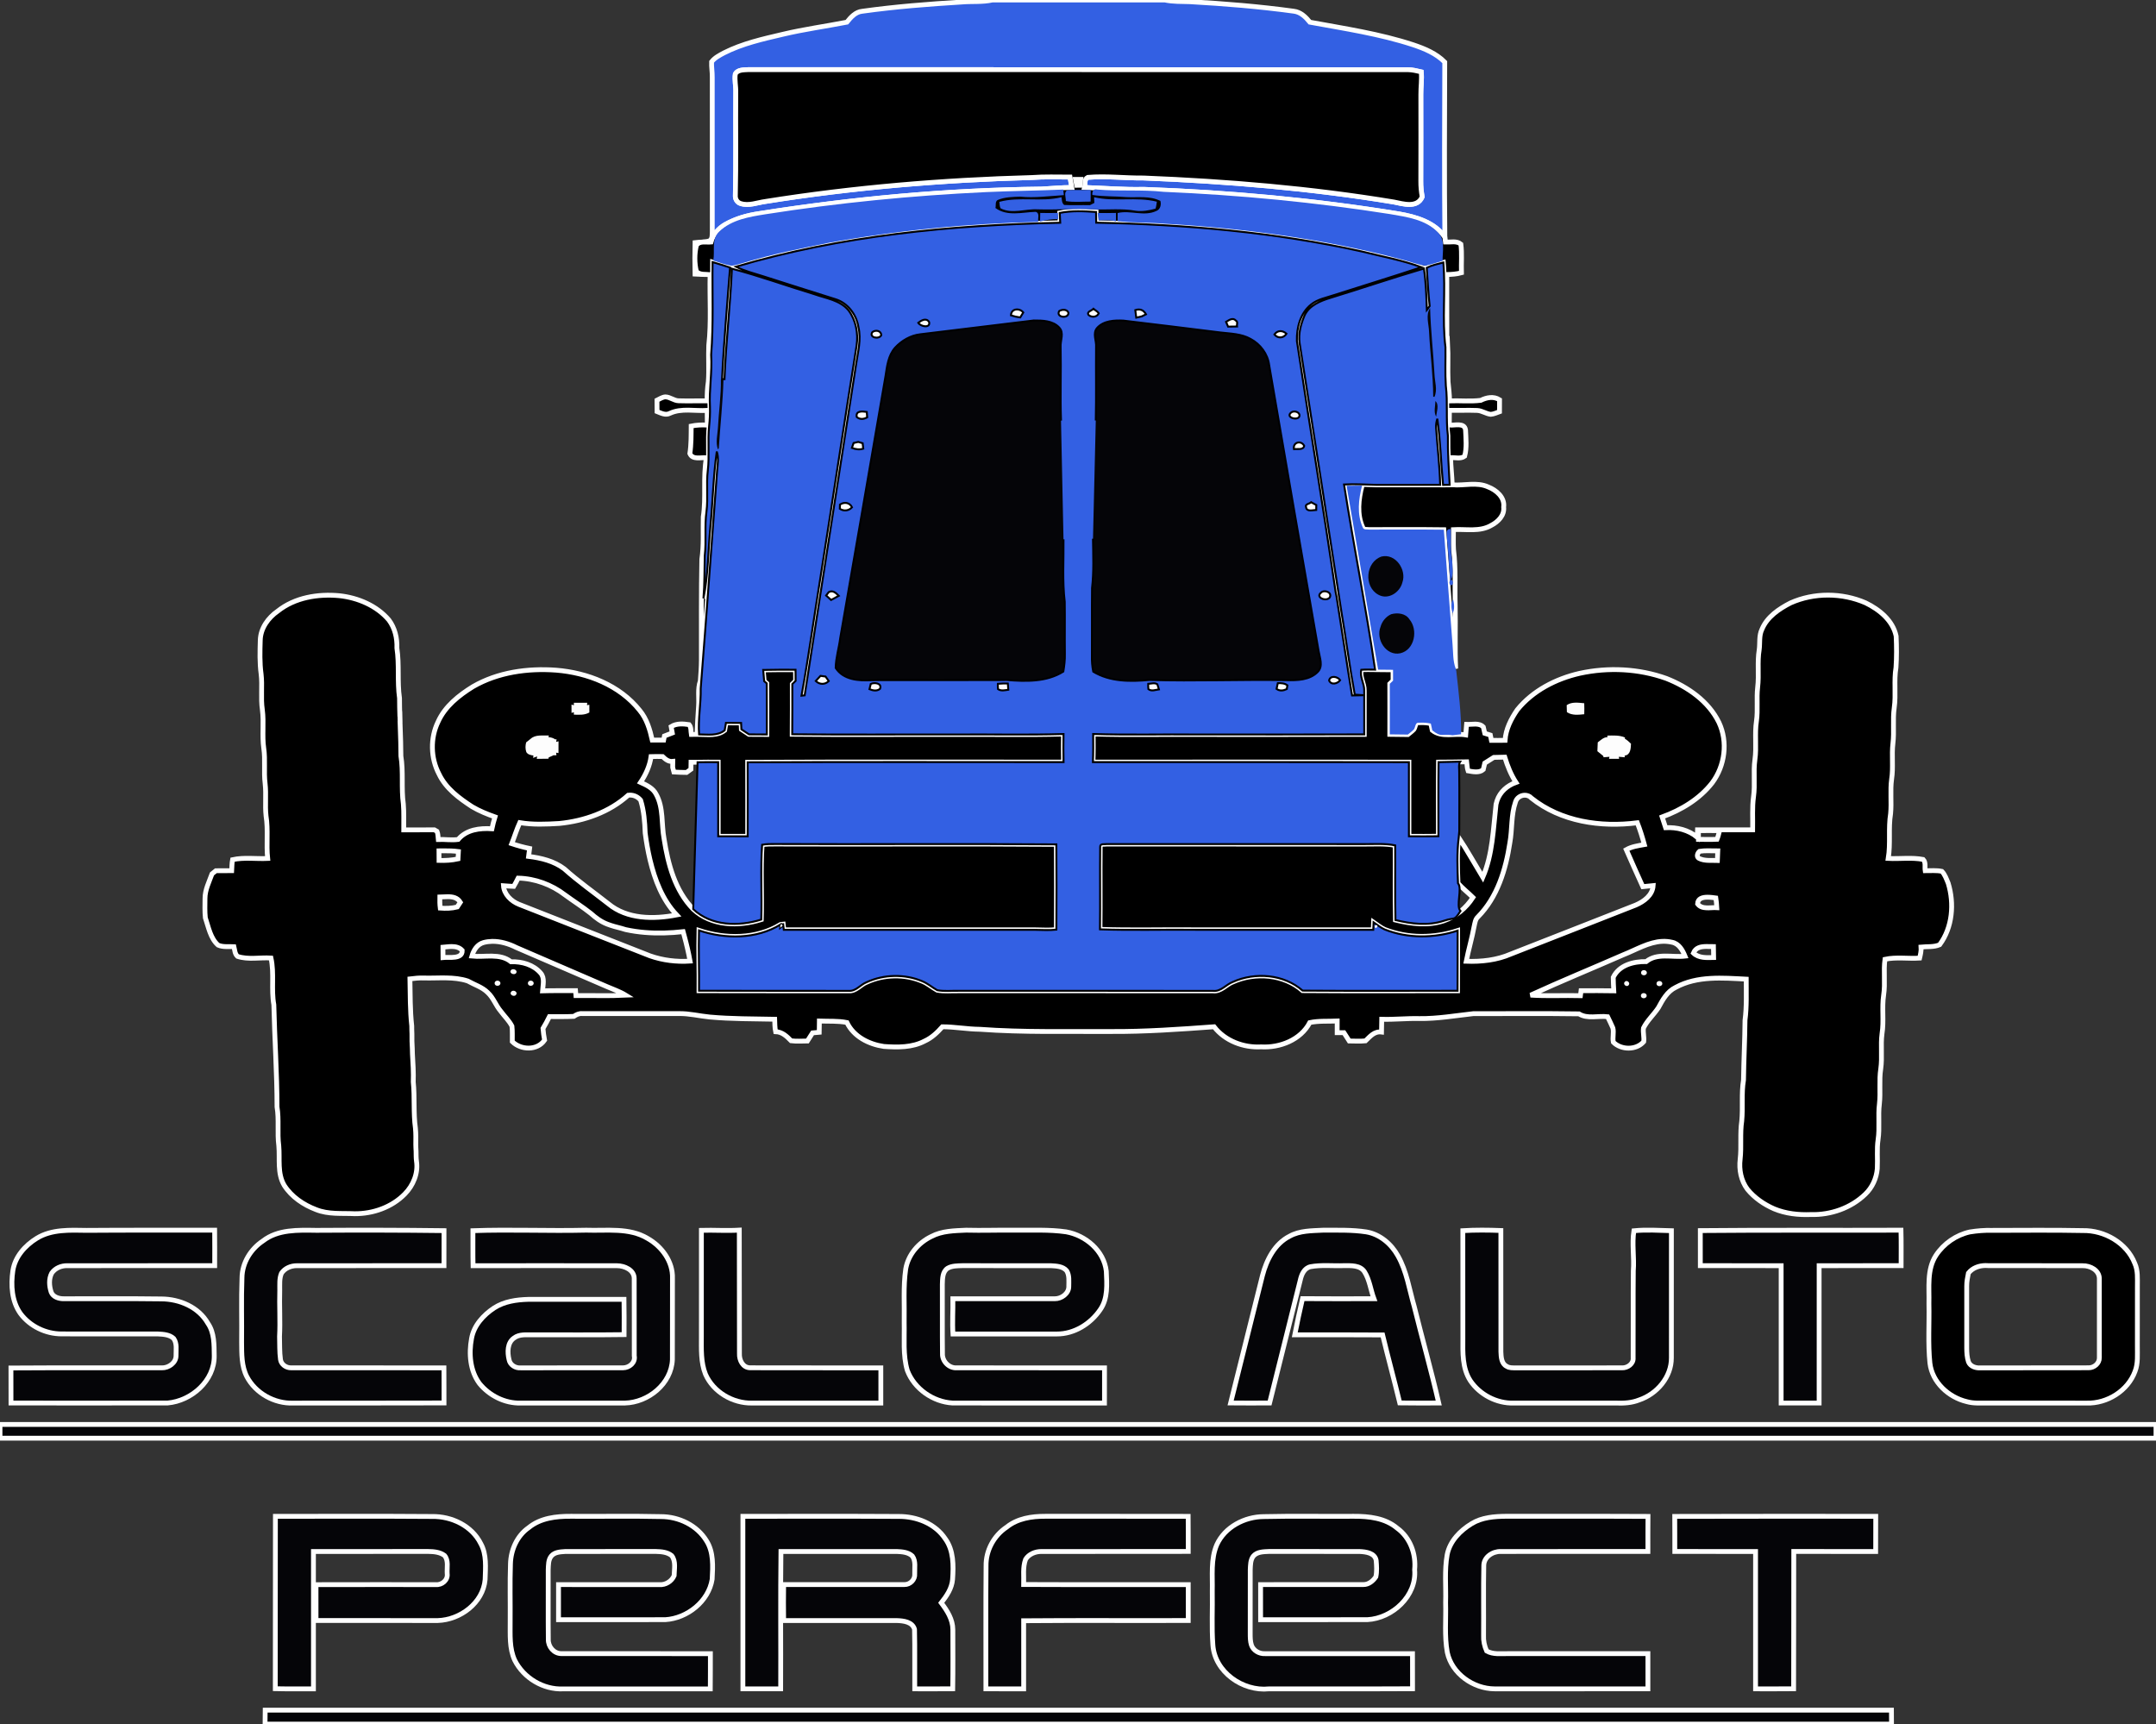 <?xml version="1.0" encoding="UTF-8" standalone="no"?>
<svg
   width="1118pt"
   height="894pt"
   viewBox="0 0 1118 894"
   version="1.1"
   id="svg118"
   sodipodi:docname="logoV4_tour blanc.svg"
   inkscape:version="1.3 (0e150ed6c4, 2023-07-21)"
   xmlns:inkscape="http://www.inkscape.org/namespaces/inkscape"
   xmlns:sodipodi="http://sodipodi.sourceforge.net/DTD/sodipodi-0.dtd"
   xmlns="http://www.w3.org/2000/svg"
   xmlns:svg="http://www.w3.org/2000/svg">
  <rect x="0" y="0" width="1118" height="894" fill="#333333" stroke="none"/>
  <defs
     id="defs118" />
  <sodipodi:namedview
     id="namedview118"
     pagecolor="#505050"
     bordercolor="#eeeeee"
     borderopacity="1"
     inkscape:showpageshadow="0"
     inkscape:pageopacity="0"
     inkscape:pagecheckerboard="0"
     inkscape:deskcolor="#505050"
     inkscape:document-units="pt"
     inkscape:zoom="0.48228004"
     inkscape:cx="1047.1095"
     inkscape:cy="610.64107"
     inkscape:window-width="1920"
     inkscape:window-height="1009"
     inkscape:window-x="-8"
     inkscape:window-y="-8"
     inkscape:window-maximized="1"
     inkscape:current-layer="svg118" />
  <path
     fill="#3360e3"
     d=" M 514.62 0.00 L 604.02 0.00 C 608.29 0.93 612.67 0.73 617.01 0.89 C 635.00 1.90 652.97 3.36 670.82 5.80 C 674.43 6.19 677.09 8.82 679.26 11.51 C 697.23 14.82 715.41 17.51 732.82 23.23 C 738.72 25.21 744.74 27.69 749.18 32.20 C 749.08 62.45 748.94 92.73 749.23 122.99 C 743.88 115.21 734.22 112.46 725.40 110.93 C 681.62 103.80 637.36 99.77 593.05 98.19 C 582.81 98.45 572.62 97.56 562.40 97.22 C 562.85 95.48 562.07 92.95 564.03 91.98 C 573.68 91.15 583.35 92.40 593.01 92.29 C 636.45 94.03 679.89 97.63 722.81 104.75 C 727.69 105.72 734.85 108.03 737.48 102.09 C 737.01 99.41 736.73 96.70 736.76 93.98 C 736.83 79.00 736.80 64.02 736.78 49.04 C 736.73 45.11 737.38 41.19 736.99 37.27 C 734.72 36.72 732.41 36.19 730.07 36.13 C 616.03 36.11 501.98 36.15 387.93 36.11 C 385.67 36.27 382.65 36.06 381.31 38.30 C 380.81 41.52 381.68 44.81 381.54 48.06 C 381.40 65.97 381.74 83.89 381.32 101.79 C 381.33 103.41 382.42 105.04 384.00 105.51 C 388.28 106.93 392.62 105.03 396.88 104.47 C 442.59 97.16 488.84 93.31 535.10 92.05 C 541.67 91.55 548.27 91.82 554.86 91.81 C 555.16 93.62 555.48 95.43 555.79 97.24 C 550.51 97.22 545.26 97.78 540.00 98.04 C 490.96 98.56 442.00 103.16 393.57 110.79 C 387.50 111.67 381.49 113.36 376.13 116.39 C 372.63 118.42 369.75 121.53 368.68 125.51 C 366.10 125.77 362.89 124.69 361.14 127.19 C 360.07 131.60 360.08 136.40 361.14 140.80 C 363.02 142.66 365.82 142.13 368.22 142.38 C 365.61 142.30 363.00 142.34 360.40 142.15 C 360.28 136.71 360.28 131.22 360.41 125.79 C 362.89 125.45 365.47 125.68 367.89 124.90 C 369.57 123.85 369.25 121.77 369.35 120.07 C 369.32 93.38 369.34 66.69 369.34 40.00 C 369.38 37.34 368.89 34.70 368.99 32.05 C 370.62 29.93 373.07 28.70 375.37 27.45 C 385.00 22.55 395.63 20.20 406.08 17.75 C 417.00 15.16 428.13 13.64 439.14 11.50 C 441.21 8.91 443.65 6.14 447.19 5.83 C 464.35 3.43 481.65 2.10 498.94 1.04 C 504.16 0.61 509.47 1.16 514.62 0.00 Z"
     id="path2"
     style="stroke:#feffff;stroke-opacity:1;stroke-width:2.5;stroke-dasharray:none" />
  <path
     id="path3"
     d="M 387.93 36.11 C 385.67 36.27 382.651 36.06 381.311 38.3 C 380.811 41.52 381.681 44.81 381.541 48.06 C 381.401 65.97 381.739 83.891 381.319 101.791 C 381.329 103.411 382.42 105.04 384 105.51 C 388.28 106.93 392.621 105.03 396.88 104.47 C 442.589 97.16 488.841 93.309 535.1 92.049 C 541.67 91.549 548.269 91.821 554.859 91.811 C 555.159 93.62 555.48 95.431 555.79 97.241 C 550.51 97.221 545.26 97.781 540 98.041 C 490.961 98.561 441.999 103.161 393.57 110.791 C 387.5 111.671 381.489 113.361 376.129 116.391 C 372.63 118.42 369.751 121.529 368.681 125.509 C 366.101 125.769 362.89 124.69 361.14 127.189 C 360.07 131.599 360.08 136.399 361.14 140.799 C 363.02 142.659 365.821 142.13 368.221 142.38 C 367.931 154.61 368.899 166.89 367.529 179.06 C 367.259 185.319 367.76 191.591 367.31 197.84 C 366.82 201.15 366.63 204.5 366.69 207.85 C 361.76 207.8 356.819 207.98 351.899 207.82 C 349.42 207.76 347.43 205.81 344.95 205.8 C 343.38 205.95 342.06 206.871 340.68 207.541 C 340.7 209.491 340.71 211.44 340.72 213.4 C 342.799 214.22 345.12 215.51 347.35 214.33 C 353.399 211.51 360.271 213.23 366.71 212.82 C 366.72 215.35 366.729 217.881 366.779 220.411 C 363.979 220.251 361.161 220.361 358.411 220.931 C 358.381 225.691 358.449 230.46 357.729 235.189 C 359.149 238.559 363.489 237.11 366.319 237.33 C 364.479 247.489 366.24 257.85 364.68 268.03 C 364.49 275.35 365.03 282.711 363.93 289.991 C 363.58 307.35 363.73 324.721 363.7 342.081 C 363.68 345.75 363.439 349.41 363.149 353.07 C 361.67 357.24 362.56 361.73 362.25 366.05 C 361.92 370.97 361.61 375.89 361.44 380.81 C 360.7 380.82 359.219 380.82 358.479 380.83 C 358.189 379.12 358.51 377.17 357.36 375.75 C 354.22 375.27 350.839 375.03 348.029 376.77 C 348.169 377.6 348.459 379.24 348.609 380.06 C 347.239 380.58 345.89 381.11 344.54 381.64 C 344.44 382.17 344.23 383.23 344.13 383.76 C 342.16 383.75 340.189 383.75 338.229 383.76 C 337.009 378.3 335.369 372.72 331.709 368.35 C 321.33 355.29 304.61 348.8 288.34 347.5 C 273.6 346.43 258.179 348.559 245.24 356.049 C 237.95 360.559 230.779 366.23 227.18 374.24 C 223.04 382.719 223.28 393.08 227.67 401.41 C 231.21 408.869 238.091 413.899 244.811 418.299 C 246.68 419.409 248.627 420.37 250.619 421.235 C 252.61 422.1 254.645 422.871 256.69 423.601 C 256.08 425.62 255.501 427.66 255.081 429.74 C 253.503 429.635 251.891 429.609 250.292 429.709 L 250.291 429.709 C 248.692 429.809 247.106 430.035 245.583 430.434 C 244.059 430.833 242.597 431.406 241.245 432.199 C 239.893 432.993 238.652 434.008 237.57 435.29 C 235.901 435.519 234.193 435.491 232.477 435.422 C 230.738 435.352 228.992 435.24 227.271 435.3 C 227.121 433.88 227.15 432.42 226.63 431.09 C 226.29 430.89 225.6 430.499 225.25 430.299 C 219.95 430.269 214.649 430.34 209.35 430.33 C 209.31 425.86 209.531 421.389 209.161 416.93 C 208.871 414.862 208.731 412.787 208.663 410.707 C 208.595 408.627 208.599 406.544 208.597 404.461 C 208.595 402.422 208.583 400.384 208.497 398.35 C 208.494 398.289 208.494 398.228 208.491 398.168 C 208.399 396.106 208.225 394.048 207.891 392 C 207.886 387.154 207.715 382.322 207.542 377.487 C 207.498 376.264 207.463 375.04 207.422 373.816 C 207.44 374.128 207.451 374.439 207.476 374.75 C 207.407 372.779 207.383 370.805 207.334 368.833 C 207.326 369.754 207.333 370.674 207.349 371.594 C 207.25 368.404 207.17 365.214 207.17 362.02 C 206.86 359.863 206.703 357.698 206.621 355.531 C 206.538 353.363 206.53 351.192 206.52 349.021 C 206.51 346.852 206.498 344.682 206.405 342.517 C 206.405 342.516 206.405 342.514 206.405 342.513 C 206.405 342.512 206.405 342.511 206.405 342.51 C 206.313 340.344 206.14 338.183 205.811 336.029 C 205.858 334.738 205.818 333.446 205.683 332.169 C 205.683 332.168 205.683 332.167 205.683 332.166 C 205.683 332.165 205.682 332.164 205.682 332.162 C 205.547 330.887 205.318 329.627 204.984 328.397 C 204.651 327.167 204.214 325.966 203.665 324.812 L 203.663 324.81 C 203.113 323.655 202.452 322.547 201.669 321.5 C 195.32 314.02 185.609 309.94 176 308.9 C 164.9 307.85 152.899 309.79 143.99 316.91 C 139.06 320.33 135.13 325.761 134.96 331.931 C 134.79 337.791 134.6 343.69 135.4 349.51 C 136.13 355.65 135.13 361.88 136.04 368.01 C 136.94 374.65 135.81 381.39 136.78 388.03 C 137.67 394.1 136.72 400.25 137.48 406.33 C 138.12 411.89 137.35 417.5 137.96 423.06 C 139.14 430.37 138 437.81 138.8 445.15 C 132.74 445.43 126.55 444.46 120.59 445.77 C 120.23 447.65 120.259 449.561 120.149 451.471 C 117.42 451.491 114.689 451.49 111.959 451.51 C 111.459 451.91 110.449 452.72 109.939 453.13 C 108.439 457.29 106.289 461.4 106.299 465.93 C 106.289 469.25 106.129 472.6 106.479 475.91 C 108.119 480.77 109.11 486.549 113.07 490.069 C 115.66 491.219 118.56 490.711 121.31 490.871 C 121.74 492.6 121.74 494.62 123.17 495.92 C 128.71 497.74 134.76 496.399 140.52 496.759 C 142.3 504.739 140.55 512.971 142 520.991 C 142.39 538.64 143.64 556.28 143.65 573.959 C 144.77 580.639 143.69 587.431 144.57 594.13 C 145.19 600.98 143.69 608.41 147.39 614.65 C 151.199 620.6 157.36 624.74 163.89 627.22 C 167.085 628.51 170.42 628.963 173.795 629.133 C 177.17 629.303 180.586 629.19 183.94 629.35 C 186.322 629.365 188.714 629.162 191.068 628.743 C 191.071 628.743 191.073 628.742 191.076 628.742 C 193.427 628.323 195.739 627.687 197.965 626.836 C 197.969 626.834 197.974 626.833 197.978 626.832 C 200.202 625.981 202.339 624.915 204.341 623.634 C 204.347 623.63 204.352 623.627 204.357 623.624 C 206.361 622.34 208.228 620.842 209.911 619.129 C 210.998 618.027 211.98 616.803 212.827 615.491 C 213.67 614.185 214.376 612.79 214.92 611.339 C 214.926 611.325 214.932 611.31 214.938 611.295 C 215.477 609.851 215.852 608.351 216.035 606.826 C 216.037 606.813 216.04 606.801 216.041 606.788 C 216.222 605.253 216.21 603.693 215.971 602.14 C 215.735 600.451 215.784 598.751 215.751 597.054 C 215.751 597.043 215.751 597.033 215.751 597.022 C 215.729 595.882 215.591 594.746 215.603 593.604 L 215.603 593.603 C 215.633 590.752 215.695 587.899 215.43 585.06 C 214.86 581.08 214.785 577.073 214.749 573.062 C 214.713 569.05 214.714 565.034 214.299 561.04 C 214.47 556.161 214.163 551.302 213.869 546.444 C 213.814 545.537 213.852 544.627 213.801 543.721 C 213.596 541.191 213.6 538.65 213.612 536.108 C 213.604 534.724 213.448 533.346 213.51 531.959 C 213.06 527.91 212.867 523.85 212.766 519.785 C 212.664 515.72 212.654 511.65 212.569 507.58 C 215.029 507.27 217.51 507.02 219.99 507.13 C 223.75 507.225 227.562 507.015 231.346 507.079 C 233.238 507.111 235.122 507.212 236.99 507.453 C 238.857 507.694 240.707 508.075 242.53 508.67 C 244.282 509.662 246.179 510.452 247.998 511.361 C 248.889 511.806 249.761 512.279 250.588 512.82 C 251.427 513.368 252.22 513.984 252.94 514.709 C 255.87 517.419 257.1 521.36 259.66 524.35 C 261.56 526.95 264.001 529.21 265.471 532.1 C 265.781 534.76 265.609 537.45 265.649 540.12 C 270.139 544.58 278.62 544.839 282.39 539.35 C 282.01 537.34 281.729 535.32 281.569 533.3 C 282.789 531.3 283.879 529.23 284.919 527.14 C 289.129 527.14 293.339 527.23 297.549 527.02 C 298.879 526.11 300.34 525.39 302.01 525.59 C 318.679 525.59 335.35 525.62 352.02 525.58 C 357.42 525.47 362.689 526.86 368.049 527.36 C 379.239 528.38 390.48 528.28 401.71 528.51 C 401.79 530.66 401.751 532.839 402.201 534.959 C 405.641 535.079 407.98 537.371 410.24 539.681 C 413.029 540.041 415.86 539.811 418.68 539.791 C 419.55 538.371 420.441 536.971 421.351 535.581 C 422.5 535.481 423.651 535.38 424.811 535.28 C 424.851 533.331 424.87 531.39 424.89 529.45 C 429.659 529.64 434.471 529.271 439.181 530.221 C 442.691 537.561 450.591 541.491 458.32 542.621 C 465.46 543.12 473.041 543.26 479.55 539.791 C 483.17 538.141 486.071 535.369 488.681 532.419 C 495.181 532.439 501.6 533.66 508.1 533.72 C 530.69 535.38 553.371 534.74 576.01 534.87 C 593.89 534.99 611.731 533.711 629.561 532.411 C 635.26 539.771 644.811 543.35 653.971 542.84 C 663.71 543.4 674.48 539.24 679.189 530.24 C 683.859 529.26 688.66 529.65 693.4 529.44 C 693.38 531.45 693.38 533.459 693.39 535.479 L 696.91 535.479 C 697.84 536.899 698.761 538.341 699.661 539.791 C 702.461 539.821 705.271 540 708.07 539.72 C 710.46 537.45 712.651 534.65 716.391 535.14 C 716.43 532.93 716.46 530.72 716.5 528.53 C 723.02 528.73 729.51 527.99 736.03 528.16 C 745.4 528.28 754.66 526.65 763.939 525.62 C 782.219 525.64 800.501 525.451 818.77 525.721 C 823.17 528.471 828.711 526.61 833.61 527.19 C 834.52 529.14 835.55 531.039 836.37 533.049 C 836.97 535.459 836.09 537.99 836.6 540.42 C 840.68 544.51 848.481 544.639 852.36 540.149 C 852.65 537.8 851.92 535.44 852.22 533.09 C 854.159 529.171 857.521 526.19 859.931 522.58 C 862.141 518.48 864.54 514.08 868.939 511.98 C 880.129 505.91 893.27 507.091 905.509 507.721 C 905.489 514.821 905.809 521.95 904.879 529.02 C 904.789 539.359 904.23 549.681 904.1 560.03 C 902.93 567.05 903.86 574.18 903.19 581.24 C 902.2 587.809 903.11 594.469 902.36 601.069 C 901.69 606.489 902.82 612.24 906.13 616.67 C 909.79 621.15 914.72 624.54 920.01 626.84 C 926.01 629.33 932.561 630.03 939.01 629.78 C 949.29 630.08 959.81 626.42 967.25 619.23 C 970.87 615.79 973.061 610.97 973.471 606.01 C 973.751 600.981 973.14 595.91 973.89 590.9 C 974.8 584.791 973.809 578.571 974.569 572.451 C 975.259 566.391 974.33 560.259 975.27 554.229 C 976.13 548.2 975.13 542.079 975.92 536.06 C 977 529.39 975.76 522.599 976.77 515.919 C 977.71 509.79 976.599 503.55 977.459 497.42 C 983.329 496.16 989.45 497.201 995.42 496.811 C 995.87 494.931 996.33 493.01 996.17 491.06 C 999.37 490.73 1002.78 491.2 1005.81 489.88 C 1012.5 480.871 1013.47 468.51 1010.25 457.991 C 1009.33 455.851 1008.6 453.529 1006.96 451.819 C 1004.11 451.209 1001.18 451.53 998.31 451.5 C 998 449.56 998.76 447.179 997.26 445.649 C 991.31 444.52 985.17 445.439 979.15 445.129 C 980.43 437.42 979.13 429.57 980.38 421.871 C 980.95 415.931 980.09 409.94 980.9 404.03 C 981.85 397.891 980.85 391.65 981.58 385.5 C 982.32 379.38 981.39 373.179 982.25 367.069 C 983.26 360.129 982.009 353.059 983.169 346.129 C 983.539 340.72 983.5 335.26 983.25 329.851 C 981.55 321.701 974.539 316.08 967.419 312.601 C 955.21 307.291 940.669 307.2 928.49 312.64 C 922.47 315.74 916.31 319.86 913.641 326.36 C 912.051 329.66 912.71 333.37 912.24 336.88 C 911.17 343.32 912.21 349.869 911.44 356.339 C 910.76 362.169 911.639 368.07 910.819 373.89 C 909.789 380.549 910.969 387.32 910.009 393.98 C 909.129 400.32 910.2 406.751 909.3 413.09 C 908.51 418.79 908.971 424.551 908.851 430.291 C 899.321 430.311 889.779 430.261 880.25 430.291 C 880.2 431.571 880.17 432.85 880.14 434.14 C 875.54 430.34 869.59 428.88 863.71 429.18 C 863.09 427.33 862.489 425.48 861.899 423.63 C 871.819 420.01 881.299 414.34 887.859 405.92 C 894.479 397.07 896.11 384.709 891.36 374.629 C 885.961 363.59 875.259 356.21 864.1 351.8 C 849.77 346.67 833.98 345.92 819.141 349.15 C 806.801 351.97 794.869 358.101 786.79 368.041 C 783.57 372.77 780.82 378.06 780.45 383.88 C 778.08 383.91 775.73 383.951 773.38 383.911 C 773.24 383.221 772.951 381.839 772.811 381.149 C 771.841 380.839 770.879 380.54 769.939 380.25 C 769.699 379.14 769.441 378.04 769.181 376.96 C 766.981 374.63 763.319 375.77 760.49 375.62 C 760.33 377.43 760.19 379.25 760.05 381.06 C 754.311 380.1 747.629 382.62 742.709 378.7 C 742.489 377.52 742.239 376.351 741.959 375.201 C 739.979 374.741 737.94 374.64 735.93 374.75 C 733.82 374.38 734.05 376.95 733.2 378.18 C 732.25 379.2 731.12 380.02 730.04 380.9 C 726.92 380.84 723.789 380.831 720.68 380.791 C 720.65 372.051 720.75 363.31 720.68 354.57 C 721.23 354.02 721.8 353.481 722.38 352.931 C 722.34 351.061 722.34 349.19 722.36 347.32 C 719.78 347.27 717.2 347.26 714.63 347.24 C 709.17 315.45 703.71 283.669 698.271 251.88 C 700.941 251.84 703.619 251.819 706.299 251.799 C 704.479 258.869 703.55 266.719 706.69 273.549 C 707.2 274.869 708.77 274.43 709.879 274.6 C 722.819 274.65 735.761 274.49 748.701 274.67 C 750.211 294.459 751.649 314.261 753.209 334.05 C 753.599 338.27 753.32 342.64 754.85 346.68 C 754.36 335.79 754.84 324.87 754.6 313.97 C 754.31 304.32 754.99 294.6 753.74 285 C 753.55 281.54 753.69 278.08 753.69 274.63 C 760.25 274.25 767.411 275.92 773.38 272.37 C 776.87 270.54 780.21 267.229 779.73 262.95 C 780.39 257.91 775.921 254.12 771.661 252.48 C 765.761 249.82 759.26 251.919 753.06 251.399 C 752.89 246.69 752.31 242.01 752.21 237.3 C 754.62 237.17 757.38 238.109 759.5 236.569 C 760.68 232.149 760.149 227.42 759.959 222.891 C 759.379 218.951 754.239 220.721 751.529 220.411 C 751.559 217.871 751.57 215.329 751.6 212.799 C 756.409 212.849 761.23 212.65 766.04 212.83 C 768.5 212.96 770.591 214.56 773.03 214.85 C 774.61 214.73 776.07 214.01 777.57 213.48 C 777.57 211.41 777.57 209.35 777.59 207.29 C 774.481 205.35 770.93 206.08 767.851 207.59 C 762.501 208.26 757.06 207.67 751.67 207.86 C 751.63 204.55 751.24 201.28 750.91 198 C 750.6 191.39 751.05 184.76 750.68 178.16 L 749.54 180.04 C 749.64 186.689 749.291 193.37 749.741 200.02 C 750.791 208.63 749.73 217.321 750.81 225.94 C 750.7 234.44 751.26 242.91 751.72 251.399 C 750.87 251.409 749.159 251.441 748.299 251.451 C 747.219 240.031 746.92 228.49 745.33 217.15 C 744.8 218.7 744.56 220.339 744.69 221.979 C 745.37 231.789 746.571 241.58 746.791 251.42 C 735.841 251.44 724.89 251.45 713.94 251.43 C 708.27 251.26 702.611 250.91 696.951 251.21 C 701.971 283.27 708.379 315.12 713.049 347.229 C 710.659 347.209 708.27 347.12 705.891 347.3 C 704.981 351.05 707.52 354.379 707.42 358.069 C 707.44 365.649 707.42 373.219 707.43 380.799 C 678.631 380.919 649.82 380.821 621.021 380.851 C 602.971 380.701 584.899 381.16 566.859 380.61 C 566.909 385.46 566.931 390.32 566.741 395.169 C 621.359 395.179 675.981 395.11 730.589 395.2 C 730.599 408.01 730.58 420.831 730.6 433.641 C 735.699 433.7 740.79 433.7 745.89 433.62 C 745.9 420.81 745.78 408 745.96 395.2 C 750.83 395.21 755.701 395.08 760.57 395.02 C 760.78 396.58 760.73 398.211 761.26 399.721 C 763.75 400.171 767.09 400.89 769.15 399.05 C 769.43 397.93 769.689 396.81 769.939 395.7 C 771.499 394.74 773.071 393.761 774.601 392.741 C 776.49 392.671 778.39 392.64 780.3 392.6 C 781.7 397.19 783.5 401.671 786.1 405.721 C 781.61 407.321 777.86 410.55 776.3 415.14 C 776.17 415.62 775.9 416.58 775.77 417.06 C 774.32 429.78 774.049 442.94 768.91 454.9 C 764.74 448.04 760.86 440.99 756.42 434.3 C 755.41 442.14 755.74 450.13 756.05 458 C 758.42 460.66 761.261 462.861 763.8 465.371 C 760.221 470.89 754.929 475.35 748.66 477.47 C 740.5 480.16 731.789 479.07 723.62 477.07 C 723.31 464.161 723.58 451.25 723.47 438.35 C 718.37 437.31 713.17 437.711 708.01 437.681 C 663.332 437.671 618.638 437.69 573.959 437.67 C 572.819 437.91 570.42 437.23 570.5 439.09 C 570.34 453.35 570.58 467.63 570.4 481.9 C 586.9 482.47 603.44 481.96 619.96 482.13 C 650.679 482.13 681.401 482.13 712.11 482.14 C 712.15 480.82 712.19 479.52 712.25 478.22 C 714.13 479.52 715.92 480.99 718.02 481.95 C 730.049 486.699 743.621 486.58 755.851 482.561 C 755.821 492.95 755.88 503.35 755.81 513.74 C 729.03 513.73 702.25 513.869 675.47 513.669 C 665.78 505.14 650.869 503.941 639.319 509.15 C 635.749 510.49 633.11 514.3 628.97 513.79 C 584.981 513.72 540.999 513.78 497.02 513.76 C 493.35 513.68 489.63 514.12 486 513.45 C 483.37 512 481.08 509.941 478.27 508.811 C 469.16 504.951 458.35 505.17 449.37 509.31 C 446.15 510.56 443.839 514.089 440.109 513.779 C 414.24 513.719 388.36 513.821 362.49 513.721 C 362.61 503.301 362.199 492.879 362.459 482.459 C 376.099 487.039 392.22 487.06 404.75 479.391 L 405.57 479.279 L 406.129 479.221 C 406.209 479.951 406.37 481.41 406.44 482.14 C 449.629 482.12 492.812 482.14 535.991 482.13 C 539.921 482.13 543.86 482.479 547.78 482.049 C 547.88 467.31 547.89 452.57 547.77 437.83 C 499.171 437.45 450.559 437.84 401.96 437.64 C 399.7 437.63 397.42 437.609 395.19 438.029 C 394.29 450.919 395.169 463.9 394.759 476.82 C 383.08 480.51 368.859 480.261 359.47 471.431 C 349.99 461.771 346.42 448.06 344.37 435.07 C 342.89 427.361 344.19 418.97 340.26 411.86 C 338.64 408.66 335.261 407.1 332.161 405.69 C 334.861 401.66 336.93 397.179 337.6 392.339 C 339.59 392.309 341.591 392.2 343.581 392.29 C 345.04 393.69 346.65 395.079 348.86 394.819 C 348.83 395.859 348.821 396.889 348.831 397.939 C 348.981 398.529 349.29 399.73 349.45 400.33 C 351.63 400.5 353.83 400.47 356.02 400.54 C 356.59 400.13 357.71 399.31 358.27 398.9 C 358.28 397.67 358.3 396.45 358.33 395.24 C 359.45 395.24 360.58 395.24 361.72 395.25 C 365.279 395.2 368.84 395.15 372.41 395.2 C 372.4 408.02 372.39 420.83 372.42 433.649 C 377.52 433.689 382.621 433.69 387.721 433.66 C 387.751 420.86 387.76 408.06 387.71 395.271 C 442.309 395.031 496.911 395.209 551.509 395.169 C 551.399 390.32 551.4 385.47 551.49 380.621 C 532.661 381.16 513.809 380.701 494.979 380.851 C 466.92 380.771 438.859 381.02 410.81 380.73 C 410.89 372.051 410.869 363.37 410.859 354.7 C 411.429 354.14 411.99 353.58 412.57 353.03 C 412.52 351.111 412.511 349.191 412.521 347.271 C 406.931 347.271 401.35 347.22 395.76 347.37 C 395.95 349.31 396.119 351.25 396.259 353.2 C 396.589 353.48 397.259 354.05 397.589 354.33 C 397.599 363.169 397.71 372.001 397.641 380.84 C 394.561 380.85 391.491 380.841 388.411 380.791 C 387.101 379.901 385.77 379.03 384.45 378.18 C 384.39 377.07 384.34 375.959 384.3 374.859 C 381.681 374.839 379.06 374.83 376.45 374.81 C 376.22 376.1 375.989 377.39 375.779 378.69 C 371.979 381.73 366.999 380.809 362.509 380.799 C 361.929 372.829 363.54 364.949 363.35 356.979 C 366.33 319.34 369.04 281.679 371.87 244.02 C 372.15 240.74 372.781 237.35 371.681 234.141 C 369.851 246.96 369.65 260.02 368.38 272.93 C 367.19 285.379 367.25 298.03 364.77 310.299 C 365.41 302.899 365.249 295.49 365.459 288.081 C 366.339 280.481 365.29 272.81 366.35 265.23 C 367.23 258.171 366.19 251.04 367.03 243.99 C 367.96 236.33 366.91 228.599 367.73 220.939 C 368.08 217.64 368.25 214.319 368.15 211.009 C 367.66 201.98 369.37 193.03 368.77 184 C 370.04 168.001 369.3 151.939 369.51 135.899 C 372.54 136.789 375.55 137.751 378.56 138.721 C 377.11 157.99 375.35 177.25 374.42 196.55 L 375.69 196.6 C 376.41 177.48 378.709 158.44 379.529 139.32 C 393.919 143.1 407.93 148.209 422.18 152.509 C 428.329 154.729 435.651 155.58 440.041 160.98 C 443.83 166.07 445.119 172.84 444.209 179.06 C 437.83 218.969 431.83 258.942 425.53 298.871 C 422.17 319.48 419.38 340.19 415.63 360.729 L 417.259 360.56 C 426.109 303.361 434.99 246.168 443.919 188.99 C 444.839 182.57 446.719 176.04 445.129 169.56 C 444.11 163.04 439.559 157.049 433.129 155.109 C 420.74 151.199 408.349 147.32 395.99 143.331 C 391.15 141.771 386.17 140.58 381.601 138.29 C 436.109 122.221 493.151 116.65 549.779 115.5 C 549.689 113.8 549.6 112.099 549.53 110.399 C 555.74 109.17 562.09 109.49 568.37 109.92 C 568.39 111.77 568.41 113.621 568.44 115.471 C 614.659 116.381 661.001 120.381 706.2 130.4 C 716.519 132.98 727.05 134.889 737.07 138.549 C 722.04 143.549 706.899 148.18 691.819 153 C 687.759 154.4 683.289 155.1 679.879 157.89 C 674.26 162.319 672.3 169.981 672.51 176.84 C 679.04 220.229 686.25 263.542 692.58 306.951 L 691.931 307.09 C 688.671 305.72 685.119 305.25 682.189 307.67 C 682.809 308.7 683.4 309.761 684.17 310.701 C 685.91 312.241 688.28 311.22 690.23 310.74 C 690.73 310.35 691.72 309.56 692.21 309.17 C 692.42 309.22 692.85 309.31 693.07 309.35 C 695.81 326.44 698.291 343.56 701.101 360.63 C 703.14 360.6 705.19 360.58 707.24 360.5 C 705.66 360.38 704.08 360.27 702.51 360.18 C 699.84 345.86 698 331.4 695.561 317.041 C 688.341 270.642 681.23 224.209 673.9 177.82 C 673.23 172.951 674.56 168 676.49 163.55 C 678.919 158.34 684.639 156.061 689.799 154.471 C 706.019 149.501 722.091 144.03 738.371 139.25 C 739.42 146.339 739.67 153.53 739.9 160.68 C 740.38 160.03 740.87 159.37 741.36 158.7 C 740.62 152.1 740.28 145.459 739.84 138.839 C 742.54 137.489 745.53 136.86 748.44 136.1 C 749.71 150.71 747.72 165.48 749.54 180.04 C 750.12 178.06 750.31 176.01 750.28 173.96 C 750.21 163.431 750.27 152.889 750.24 142.359 C 752.78 142.309 755.35 142.129 757.83 141.439 C 757.67 136.49 758.18 131.5 757.54 126.59 C 755.3 124.73 752.19 125.64 749.54 125.54 C 749.46 124.9 749.309 123.62 749.229 122.99 C 743.88 115.21 734.219 112.46 725.399 110.93 C 681.621 103.8 637.358 99.77 593.049 98.19 C 582.81 98.45 572.62 97.56 562.4 97.22 C 562.85 95.48 562.069 92.95 564.029 91.98 C 573.679 91.15 583.35 92.4 593.01 92.29 C 636.449 94.03 679.891 97.63 722.81 104.75 C 727.69 105.72 734.85 108.029 737.48 102.089 C 737.01 99.409 736.729 96.7 736.759 93.98 C 736.829 79 736.8 64.02 736.78 49.04 C 736.73 45.11 737.381 41.19 736.991 37.27 C 734.721 36.72 732.409 36.19 730.069 36.13 C 616.032 36.11 501.977 36.15 387.93 36.11 z M 326.709 412.285 C 328.865 412.29 330.774 413.224 332.2 414.93 C 333.92 420.42 334.35 426.21 334.56 431.93 C 335.17 436.6 335.971 441.26 337.061 445.85 C 339.56 456.18 343.45 466.581 350.89 474.42 C 339.03 476.72 325.22 476.749 315.45 468.62 C 307.81 462.61 299.839 457.01 292.6 450.52 C 287.28 446.47 280.61 444.88 274.1 444.07 C 274.28 442.7 274.46 441.33 274.63 439.97 C 271.49 439.33 268.399 438.48 265.359 437.47 C 266.789 433.85 267.92 430.12 269.53 426.57 C 276.29 427.7 283.229 427.4 290.049 426.99 C 302.999 425.71 316.01 421.15 325.77 412.34 C 326.087 412.303 326.4 412.284 326.709 412.285 z M 790.667 412.342 C 791.937 412.33 793.204 412.798 794.13 413.84 C 809.41 426.08 830.07 429.08 849.029 426.64 C 850.479 430.33 851.65 434.12 852.69 437.94 C 849.49 438.52 846.179 438.96 843.319 440.58 C 846.189 446.959 848.92 453.4 851.87 459.75 C 853.65 459.54 855.44 459.351 857.25 459.201 C 856.9 464.261 852.52 467.431 848.26 469.291 C 826.661 477.75 805.09 486.28 783.47 494.7 C 776.21 497.859 768.16 498.74 760.32 498.45 C 761.53 492.35 763.32 486.379 764.44 480.259 C 764.84 478.569 765.01 476.67 766.38 475.44 C 776.5 465.24 780.84 450.85 782.95 436.97 C 784.22 430 783.51 422.699 785.84 415.939 C 786.422 413.708 788.55 412.361 790.667 412.342 z M 886.197 430.686 C 888.023 430.685 889.85 430.7 891.68 430.74 C 891.3 432.24 890.94 433.761 890.37 435.201 C 887.15 435.361 883.94 435.24 880.73 435.23 C 880.71 433.73 880.71 432.23 880.72 430.73 C 882.545 430.705 884.371 430.687 886.197 430.686 z M 885.423 441.142 C 887.196 441.139 888.978 441.237 890.75 441.22 C 890.68 442.87 890.631 444.52 890.561 446.18 C 887.371 446.06 883.95 446.56 881.01 445.09 C 879.49 444.25 880.29 442.281 881.31 441.431 C 882.671 441.208 884.044 441.144 885.423 441.142 z M 230.159 441.17 C 232.689 441.161 235.217 441.212 237.729 441.549 C 237.689 442.809 237.62 444.079 237.52 445.359 C 234.28 446.079 230.97 446.261 227.66 446.161 C 227.64 444.501 227.629 442.84 227.629 441.19 C 228.472 441.183 229.316 441.173 230.159 441.17 z M 268.68 455.339 C 277.42 455.519 286.071 458.729 292.991 464.049 C 297.411 467.299 302.061 470.22 306.371 473.629 C 308.91 475.919 311.71 477.98 314.94 479.21 C 317.339 480.133 319.817 480.769 322.296 481.395 C 323.034 481.58 323.742 481.883 324.485 482.045 C 327.726 482.749 331.018 483.224 334.332 483.502 C 340.958 484.06 347.67 483.835 354.24 483.1 C 354.39 483.65 354.689 484.76 354.839 485.32 C 356.019 489.62 357.049 493.971 357.839 498.371 C 350.819 498.831 343.709 497.97 337.069 495.64 C 314.43 486.71 291.759 477.84 269.109 468.93 C 265.109 467.33 261.36 463.739 261.07 459.259 C 262.83 459.359 264.611 459.61 266.391 459.63 C 267.24 458.25 267.93 456.779 268.68 455.339 z M 232.103 464.969 C 234.695 464.956 237.185 465.39 238.701 467.851 C 238.161 468.661 237.63 469.47 237.1 470.3 C 234.22 471.03 231.23 471.11 228.29 470.88 C 228.05 468.96 228.03 467.05 228.07 465.13 C 229.359 465.106 230.745 464.976 232.103 464.969 z M 885.441 465.231 C 886.998 465.23 888.599 465.466 889.75 465.62 C 890 467.28 890.18 468.95 890.26 470.65 C 886.99 470.44 882.52 471.759 880.28 468.68 C 880.368 465.892 882.845 465.233 885.441 465.231 z M 862.018 488.124 C 863.649 488.054 865.309 488.184 867 488.58 C 870.59 489.24 872.511 492.69 873.771 495.79 C 867.111 496.54 859.309 493.989 853.649 498.609 C 847.11 498.509 839.66 500.37 836.55 506.77 C 836.61 509.1 836.67 511.441 836.82 513.771 C 831.17 513.641 825.51 513.721 819.86 513.721 C 819.78 514.361 819.61 515.65 819.53 516.29 C 810.92 516.07 802.291 516.58 793.701 516.01 C 809.61 508.7 825.831 502.08 841.871 495.05 C 848.387 492.499 854.948 488.429 862.018 488.124 z M 255.127 488.133 C 259.493 488.04 263.883 489.373 267.76 491.331 C 283.4 498.04 299.03 504.78 314.65 511.56 C 317.96 513.01 321.42 514.15 324.52 516.06 C 315.91 516.5 307.28 516.15 298.66 516.25 C 298.61 515.61 298.51 514.33 298.45 513.69 C 292.75 513.75 287.049 513.61 281.339 513.79 C 281.539 510.75 282.57 507.13 280.37 504.58 C 276.58 500.18 270.62 498.52 264.99 498.71 C 259.23 494.09 251.451 496.471 244.701 495.771 C 245.571 492.681 247.51 489.61 250.79 488.73 C 252.22 488.353 253.672 488.164 255.127 488.133 z M 884.833 490.79 C 886.096 490.783 887.37 490.87 888.52 490.86 C 888.56 492.74 888.579 494.62 888.609 496.51 C 884.989 496.58 880.939 496.9 878.109 494.19 C 879.333 491.268 882.055 490.804 884.833 490.79 z M 234.311 490.812 C 236.308 490.821 238.23 491.234 239.681 492.82 C 239.871 497.57 232.96 496.171 229.72 496.521 C 229.7 494.721 229.7 492.941 229.69 491.161 C 231.156 491.043 232.757 490.805 234.311 490.812 z "
     style="stroke:#ffffff;stroke-opacity:1;stroke-width:2.5;stroke-dasharray:none" />
  <path
     fill="#fdfdfd"
     d=" M 556.21 91.77 C 558.08 91.75 559.96 91.75 561.85 91.75 C 561.54 93.59 561.33 95.44 561.17 97.30 C 560.21 97.31 558.28 97.33 557.31 97.34 C 556.91 95.49 556.52 93.64 556.21 91.77 Z"
     id="path4" />
  <path
     fill="#3360e3"
     d=" M 566.45 101.10 C 566.29 99.33 566.93 97.74 568.99 98.29 C 580.45 99.27 591.98 98.21 603.42 99.47 C 642.77 101.15 682.05 104.90 720.97 111.04 C 729.58 112.54 739.22 113.81 745.58 120.46 C 749.59 124.33 747.97 130.31 748.07 135.25 C 745.05 136.08 742.11 137.22 739.02 137.76 C 734.59 137.10 730.41 135.41 726.08 134.34 C 686.19 123.86 645.10 118.37 603.96 116.01 C 595.84 115.27 587.64 115.67 579.53 114.64 C 579.54 113.60 579.55 111.50 579.56 110.46 C 586.15 108.87 593.25 112.45 599.67 109.37 C 601.72 108.56 602.25 106.15 601.73 104.19 C 596.25 101.40 589.93 102.51 584.03 102.20 C 578.17 101.72 572.27 101.97 566.45 101.10 Z"
     id="path5" />
  <path
     fill="#3360e3"
     d=" M 511.05 99.62 C 524.48 99.00 537.93 98.85 551.36 98.30 C 551.44 99.02 551.58 100.46 551.65 101.18 C 544.11 101.66 536.56 102.72 529.01 101.97 C 525.13 102.12 521.07 102.14 517.45 103.67 C 515.88 104.39 516.58 106.49 516.18 107.84 C 522.29 112.38 530.12 110.06 537.05 109.84 C 539.39 110.50 538.03 113.35 538.37 115.07 C 501.78 115.88 465.23 119.46 429.20 126.01 C 414.72 128.95 400.21 131.84 386.05 136.15 C 383.75 136.77 381.46 137.67 379.05 137.73 C 375.89 137.22 372.90 136.04 369.87 135.09 C 370.83 130.03 368.73 123.90 373.06 120.01 C 379.41 113.91 388.57 112.43 396.94 111.10 C 434.73 105.16 472.85 101.41 511.05 99.62 Z"
     id="path6" />
  <path
     fill="#3360e3"
     d=" M 552.68 104.26 C 552.84 102.50 551.37 99.40 553.65 98.61 C 557.63 98.39 561.62 98.65 565.61 98.48 C 565.58 100.49 565.55 102.51 565.54 104.53 C 561.26 104.49 556.92 105.01 552.68 104.26 Z"
     id="path7" />
  <path
     fill="#3360e3"
     d=" M 518.19 104.67 C 528.75 101.79 539.87 104.92 550.45 102.25 C 550.68 103.66 550.57 105.30 551.83 106.28 C 556.27 106.53 560.73 106.27 565.18 106.39 C 565.75 106.10 566.91 105.51 567.48 105.22 C 567.45 104.48 567.38 103.00 567.34 102.25 C 578.03 104.82 589.20 101.91 599.89 104.58 C 599.68 105.79 599.62 107.04 599.19 108.19 C 595.88 109.10 592.41 109.74 588.98 109.28 C 581.70 107.94 574.29 108.87 566.94 108.56 C 557.31 108.10 547.68 108.84 538.04 108.55 C 531.67 108.17 524.96 111.12 518.90 108.05 C 518.27 107.05 518.42 105.78 518.19 104.67 Z"
     id="path8" />
  <path
     fill="#3360e3"
     d="m 549.53,110.4 c 6.21,-1.23 12.56,-0.91 18.84,-0.48 0.02,1.85 0.04,3.7 0.07,5.55 46.22,0.91 92.56,4.91 137.76,14.93 10.32,2.58 20.85,4.49 30.87,8.15 -15.03,5 -30.17,9.63 -45.25,14.45 -4.06,1.4 -8.53,2.1 -11.94,4.89 -5.62,4.43 -7.58,12.09 -7.37,18.95 6.53,43.39 13.74,86.7 20.07,130.11 l 0.49,2.4 c 2.74,17.09 5.22,34.21 8.03,51.28 2.04,-0.03 4.09,-0.05 6.14,-0.13 -1.58,-0.12 -3.16,-0.23 -4.73,-0.32 -2.67,-14.32 -4.51,-28.78 -6.95,-43.14 -7.22,-46.4 -14.33,-92.83 -21.66,-139.22 -0.67,-4.87 0.66,-9.82 2.59,-14.27 2.43,-5.21 8.15,-7.49 13.31,-9.08 16.22,-4.97 32.29,-10.44 48.57,-15.22 1.05,7.09 1.3,14.28 1.53,21.43 0.48,-0.65 0.97,-1.31 1.46,-1.98 -0.74,-6.6 -1.08,-13.24 -1.52,-19.86 2.7,-1.35 5.69,-1.98 8.6,-2.74 1.27,14.61 -0.72,29.38 1.1,43.94 0.1,6.65 -0.25,13.33 0.2,19.98 1.05,8.61 -0.01,17.3 1.07,25.92 -0.11,8.5 0.45,16.97 0.91,25.46 -0.85,0.01 -2.56,0.04 -3.42,0.05 -1.08,-11.42 -1.38,-22.96 -2.97,-34.3 -0.53,1.55 -0.77,3.19 -0.64,4.83 0.68,9.81 1.88,19.6 2.1,29.44 -10.95,0.02 -21.9,0.03 -32.85,0.01 -5.67,-0.17 -11.33,-0.52 -16.99,-0.22 5.02,32.06 11.43,63.91 16.1,96.02 -2.39,-0.02 -4.78,-0.11 -7.16,0.07 -0.91,3.75 1.63,7.08 1.53,10.77 0.02,7.58 0,15.15 0.01,22.73 -28.8,0.12 -57.61,0.02 -86.41,0.05 -18.05,-0.15 -36.12,0.31 -54.16,-0.24 0.05,4.85 0.07,9.71 -0.12,14.56 54.62,0.01 109.24,-0.06 163.85,0.03 0.01,12.81 -0.01,25.63 0.01,38.44 5.1,0.06 10.19,0.06 15.29,-0.02 0.01,-12.81 -0.11,-25.62 0.07,-38.42 l 11.196,-0.266 c -0.97,1.43 -0.376,4.386 -0.476,6.016 0.13,10 0.02,20.01 0.03,30.01 l -0.29,3.34 c -1.01,7.84 -0.68,15.83 -0.37,23.7 2.37,2.66 -1.25,11.87 1.29,14.38 -3.58,5.52 -2.41,2.97 -8.68,5.09 -8.16,2.69 -16.87,1.6 -25.04,-0.4 -0.31,-12.91 -0.04,-25.82 -0.15,-38.72 -5.1,-1.04 -10.3,-0.64 -15.46,-0.67 -44.68,-0.01 -89.37,0.01 -134.05,-0.01 -1.14,0.24 -3.54,-0.44 -3.46,1.42 -0.16,14.26 0.08,28.54 -0.1,42.81 16.5,0.57 33.04,0.06 49.56,0.23 30.72,0 61.44,0 92.15,0.01 0.04,-1.32 0.08,-2.62 0.14,-3.92 1.88,1.3 3.67,2.77 5.77,3.73 12.03,4.75 25.6,4.63 37.83,0.61 -0.03,10.39 0.03,20.79 -0.04,31.18 -26.78,-0.01 -53.56,0.13 -80.34,-0.07 -9.69,-8.53 -24.6,-9.73 -36.15,-4.52 -3.57,1.34 -6.21,5.15 -10.35,4.64 -43.99,-0.07 -87.97,-0.01 -131.95,-0.03 -3.67,-0.08 -7.39,0.36 -11.02,-0.31 -2.63,-1.45 -4.92,-3.51 -7.73,-4.64 -9.11,-3.86 -19.92,-3.64 -28.9,0.5 -3.22,1.25 -5.53,4.78 -9.26,4.47 -25.87,-0.06 -51.75,0.04 -77.62,-0.06 0.12,-10.42 -0.29,-20.84 -0.03,-31.26 13.64,4.58 29.76,4.6 42.29,-3.07 -0.04,0.43 -0.12,1.28 -0.17,1.7 0.31,-0.25 0.91,-0.75 1.22,-1 l -0.23,-0.81 0.56,-0.06 c 0.08,0.73 0.24,2.19 0.31,2.92 43.19,-0.02 86.37,0 129.55,-0.01 3.93,0 7.87,0.35 11.79,-0.08 0.1,-14.74 0.11,-29.48 -0.01,-44.22 -48.6,-0.38 -97.21,0.01 -145.81,-0.19 -2.26,-0.01 -4.54,-0.03 -6.77,0.39 -0.9,12.89 -0.02,25.87 -0.43,38.79 -11.68,3.69 -25.9,3.44 -35.29,-5.39 l 2.25,-76.18 c 3.56,-0.05 7.12,-0.1 10.69,-0.05 -0.01,12.82 -0.02,25.63 0.01,38.45 5.1,0.04 10.2,0.04 15.3,0.01 0.03,-12.8 0.04,-25.6 -0.01,-38.39 54.6,-0.24 109.2,-0.06 163.8,-0.1 -0.11,-4.85 -0.11,-9.7 -0.02,-14.55 -18.83,0.54 -37.68,0.08 -56.51,0.23 -28.06,-0.08 -56.12,0.17 -84.17,-0.12 0.08,-8.68 0.06,-17.36 0.05,-26.03 0.57,-0.56 1.13,-1.12 1.71,-1.67 -0.05,-1.92 -0.06,-3.84 -0.05,-5.76 -5.59,0 -11.17,-0.05 -16.76,0.1 0.19,1.94 0.36,3.88 0.5,5.83 0.33,0.28 1,0.85 1.33,1.13 0.01,8.84 0.12,17.67 0.05,26.51 -3.08,0.01 -6.15,0 -9.23,-0.05 -1.31,-0.89 -2.64,-1.76 -3.96,-2.61 -0.06,-1.11 -0.11,-2.22 -0.15,-3.32 -2.62,-0.02 -5.24,-0.03 -7.85,-0.05 -0.23,1.29 -0.46,2.58 -0.67,3.88 -3.8,3.04 -8.78,2.12 -13.27,2.11 -0.58,-7.97 1.03,-15.85 0.84,-23.82 2.98,-37.64 5.69,-75.3 8.52,-112.96 0.28,-3.28 0.91,-6.67 -0.19,-9.88 -1.83,12.82 -2.03,25.88 -3.3,38.79 -1.19,12.45 -1.13,25.1 -3.61,37.37 0.64,-7.4 0.48,-14.81 0.69,-22.22 0.88,-7.6 -0.17,-15.27 0.89,-22.85 0.88,-7.06 -0.16,-14.19 0.68,-21.24 0.93,-7.66 -0.12,-15.39 0.7,-23.05 0.35,-3.3 0.52,-6.62 0.42,-9.93 -0.49,-9.03 1.22,-17.98 0.62,-27.01 1.27,-16 0.53,-32.06 0.74,-48.1 3.03,0.89 6.04,1.85 9.05,2.82 -1.45,19.27 -3.21,38.53 -4.14,57.83 l 1.27,0.05 c 0.72,-19.12 3.02,-38.16 3.84,-57.28 14.39,3.78 28.4,8.89 42.65,13.19 6.15,2.22 13.47,3.07 17.86,8.47 3.79,5.09 5.08,11.86 4.17,18.08 -6.38,39.91 -12.38,79.88 -18.68,119.81 -3.36,20.61 -6.15,41.32 -9.9,61.86 l 1.63,-0.17 c 8.85,-57.2 17.73,-114.39 26.66,-171.57 0.92,-6.42 2.8,-12.95 1.21,-19.43 -1.02,-6.52 -5.57,-12.51 -12,-14.45 -12.39,-3.91 -24.78,-7.79 -37.14,-11.78 -4.84,-1.56 -9.82,-2.75 -14.39,-5.04 54.51,-16.07 111.55,-21.64 168.18,-22.79 -0.09,-1.7 -0.18,-3.4 -0.25,-5.1 z"
     id="path9"
     sodipodi:nodetypes="cccccccccccccccccccccccccccccccccccccccccccccccccccccccccccccccccccccccccccccccccccccccccccccccccccccccccccccccccccccccccccccccccccccccc"
     style="stroke:#000000;stroke-opacity:1" />
  <path
     fill="#3360e3"
     d=" M 569.20 110.45 C 572.36 110.49 575.53 110.49 578.69 110.41 C 578.68 111.87 578.68 113.33 578.70 114.80 C 575.79 113.93 572.75 114.17 569.76 114.26 C 569.49 113.00 569.35 111.72 569.20 110.45 Z"
     id="path10" />
  <path
     fill="#3360e3"
     d=" M 539.34 114.86 C 539.36 113.38 539.38 111.89 539.41 110.41 C 542.46 110.50 545.52 110.49 548.59 110.40 C 548.65 111.48 548.72 112.55 548.80 113.63 C 545.59 113.50 542.43 114.06 539.34 114.86 Z"
     id="path11" />
  <path
     fill="#fdfdfd"
     d=" M 524.24 163.53 C 524.32 159.85 528.76 159.63 530.62 162.01 C 530.22 162.66 529.44 163.96 529.04 164.61 C 527.40 164.41 525.80 164.04 524.24 163.53 Z"
     id="path14"
     style="stroke:#000000;stroke-opacity:1" />
  <path
     fill="#fdfdfd"
     d=" M 549.25 161.30 C 550.72 160.36 553.26 160.26 554.04 162.14 C 554.23 165.44 547.39 164.70 549.25 161.30 Z"
     id="path15"
     style="stroke:#000000;stroke-opacity:1" />
  <path
     fill="#fdfdfd"
     d=" M 564.50 163.34 C 563.33 161.58 566.12 161.13 567.01 160.13 C 567.88 160.91 569.13 161.42 569.76 162.47 C 568.81 164.53 566.12 164.73 564.50 163.34 Z"
     id="path16"
     style="stroke:#000000;stroke-opacity:1" />
  <path
     fill="#fdfdfd"
     d=" M 588.71 160.80 C 591.10 159.97 593.04 160.75 594.25 162.97 C 593.69 163.25 592.57 163.80 592.01 164.08 C 591.31 164.24 589.90 164.55 589.20 164.71 C 589.02 163.41 588.85 162.10 588.71 160.80 Z"
     id="path17"
     style="stroke:#000000;stroke-opacity:1" />
  <path
     fill="#050508"
     d=" M 741.04 172.00 C 740.91 167.99 739.16 163.37 741.59 159.76 C 741.88 171.21 743.24 182.60 743.86 194.04 C 743.98 197.93 745.54 202.08 743.83 205.81 C 743.67 205.78 743.35 205.72 743.20 205.69 C 743.15 194.45 741.59 183.25 741.04 172.00 Z"
     id="path18" />
  <path
     fill="#fdfdfd"
     d=" M 476.16 167.37 C 477.77 166.12 480.33 164.64 481.79 166.97 C 482.62 170.30 477.37 169.42 476.16 167.37 Z"
     id="path20"
     style="stroke:#000000;stroke-opacity:1" />
  <path
     fill="#fdfdfd"
     d=" M 635.78 166.90 C 637.27 166.01 639.32 164.47 640.84 166.22 C 642.06 166.78 641.26 168.29 641.45 169.30 C 639.90 169.34 638.36 169.36 636.83 169.37 C 636.57 168.75 636.04 167.51 635.78 166.90 Z"
     id="path21"
     style="stroke:#000000;stroke-opacity:1" />
  <path
     fill="#050508"
     d="m 568.22,218.03 c 0.29,-12.68 0.03,-25.36 0.15,-38.04 0.29,-3.33 -1.95,-7.12 0.6,-10 3.35,-3.69 8.92,-3.99 13.58,-3.74 16.79,2.02 33.58,4.05 50.36,6.16 5.25,0.62 10.82,0.67 15.55,3.33 5.08,2.7 8.92,7.78 9.66,13.53 8.51,49.41 16.97,98.83 25.63,148.21 0.55,3.49 2.48,7.93 -0.39,10.88 -4.2,4.33 -10.71,4.49 -16.33,4.32 -23.637,-0.408 -47.31,0.628 -70.94,-0.11 -9.84,0.92 -20.43,1.01 -29.18,-4.29 -0.57,-2.71 -0.77,-5.48 -0.7,-8.25 0.1,-11.69 -0.07,-23.38 0.07,-35.06 0.98,-8.5 0.6,-17.08 0.49,-25.62 m -15.29,0.32 c 0.14,10.8 -0.64,21.65 0.64,32.4 0.13,8.97 -0.04,17.95 0.07,26.92 0.08,3.1 -0.29,6.18 -0.8,9.24 -8.77,5.52 -19.54,5.16 -29.46,4.36 l -3.94,0.05 c -20.72,0.06 -41.44,0.04 -62.16,0.02 l -3.91,0.05 c -6.63,0.4 -14.61,-0.17 -18.57,-6.37 0.07,-5.24 1.7,-10.26 2.34,-15.43 7.9,-45.26 15.7,-90.53 23.48,-135.81 0.8,-5.16 1.38,-10.8 5.03,-14.86 3.39,-3.64 7.97,-6.32 12.97,-6.89 19.62,-2.37 39.24,-4.8 58.87,-7.16 4.5,-0.03 9.86,0.08 13.16,3.61 2.76,2.81 0.54,6.79 0.79,10.16 0.29,12.71 -0.27,25.43 0.2,38.14"
     id="path22"
     sodipodi:nodetypes="cccccccccccccccccccccccccccccccc"
     style="stroke:#000000;stroke-opacity:1" />
  <path
     fill="#fdfdfd"
     d=" M 660.84 173.44 C 662.46 171.18 665.09 171.18 667.11 173.05 C 665.58 175.43 662.64 175.62 660.84 173.44 Z"
     id="path23"
     style="stroke:#000000;stroke-opacity:1" />
  <path
     fill="#fdfdfd"
     d=" M 452.34 172.24 C 453.99 170.90 456.96 171.39 456.97 173.86 C 455.78 176.13 450.50 175.05 452.34 172.24 Z"
     id="path24"
     style="stroke:#000000;stroke-opacity:1" />
  <path
     fill="#050508"
     d=" M 373.82 196.71 L 375.17 196.69 C 374.82 208.63 373.49 220.54 372.73 232.46 C 372.61 232.60 372.39 232.88 372.28 233.01 C 370.99 229.41 372.04 225.64 372.28 221.98 C 372.70 213.55 373.95 205.16 373.82 196.71 Z"
     id="path25" />
  <path
     fill="#050508"
     d=" M 744.30 207.97 C 746.42 209.70 744.95 213.60 744.72 216.01 C 743.31 213.73 744.34 210.55 744.30 207.97 Z"
     id="path26" />
  <path
     fill="#fdfdfd"
     d=" M 444.28 216.26 C 443.56 212.78 447.34 213.30 449.47 213.60 C 449.54 214.53 449.61 215.47 449.68 216.41 C 447.88 217.42 445.96 217.62 444.28 216.26 Z"
     id="path28"
     style="stroke:#000000;stroke-opacity:1" />
  <path
     fill="#fdfdfd"
     d=" M 669.19 214.21 C 670.34 212.80 673.44 213.22 673.86 215.13 C 674.21 218.54 666.66 216.81 669.19 214.21 Z"
     id="path29"
     style="stroke:#000000;stroke-opacity:1" />
  <path
     fill="#fdfdfd"
     d=" M 442.63 229.72 C 443.23 229.58 444.45 229.28 445.05 229.14 C 445.62 229.31 446.76 229.66 447.33 229.83 C 447.43 230.77 447.53 231.71 447.64 232.66 C 445.65 233.30 443.66 232.98 441.76 232.26 C 441.98 231.63 442.41 230.36 442.63 229.72 Z"
     id="path31"
     style="stroke:#000000;stroke-opacity:1" />
  <path
     fill="#fdfdfd"
     d=" M 670.99 232.89 C 670.28 229.35 674.66 228.07 676.29 231.16 C 675.88 233.52 672.70 232.66 670.99 232.89 Z"
     id="path32"
     style="stroke:#000000;stroke-opacity:1" />
  <path
     fill="#3360e3"
     d="m 698.27,251.88 c 2.67,-0.04 5.35,-0.06 8.03,-0.08 -1.82,7.07 -2.75,14.92 0.39,21.75 0.51,1.32 2.08,0.88 3.19,1.05 12.94,0.05 25.88,-0.11 38.82,0.07 1.51,19.79 2.95,39.59 4.51,59.38 0.39,4.22 0.11,8.59 1.64,12.63 0.08,0.27 0.22,0.82 0.29,1.1 1.16,10.67 2.684,22.228 2.514,32.948 l -4.407,0.527 c -5.74,-0.96 -5.616,1.366 -10.536,-2.554 -0.22,-1.18 -0.47,-2.35 -0.75,-3.5 -1.98,-0.46 -4.02,-0.56 -6.03,-0.45 -2.11,-0.37 -1.88,2.2 -2.73,3.43 -0.95,1.02 -2.08,1.84 -3.16,2.72 -3.12,-0.06 -6.25,-0.07 -9.36,-0.11 -0.03,-8.74 0.07,-17.48 0,-26.22 0.55,-0.55 1.12,-1.09 1.7,-1.64 -0.04,-1.87 -0.04,-3.74 -0.02,-5.61 -2.58,-0.05 -5.16,-0.06 -7.73,-0.08 -5.46,-31.79 -10.92,-63.57 -16.36,-95.36 z"
     id="path33"
     sodipodi:nodetypes="ccccccccccccccccccccc" />
  <path
     fill="#fdfdfd"
     d=" M 435.57 261.63 C 437.80 260.16 440.56 260.51 441.82 263.04 C 440.11 264.92 437.58 265.19 435.49 263.82 C 435.51 263.27 435.55 262.18 435.57 261.63 Z"
     id="path36"
     style="stroke:#000000;stroke-opacity:1" />
  <path
     fill="#fdfdfd"
     d=" M 677.27 262.97 C 676.51 261.40 679.14 261.26 679.90 260.41 C 680.57 260.77 681.90 261.51 682.56 261.87 C 682.55 262.72 682.54 263.57 682.53 264.42 C 680.79 264.48 677.52 265.54 677.27 262.97 Z"
     id="path37"
     style="stroke:#000000;stroke-opacity:1" />
  <path
     fill="#fdfdfd"
     d=" M 750.30 279.02 C 750.40 277.20 749.23 274.02 752.34 274.37 C 752.55 279.90 751.95 285.48 753.06 290.94 C 753.07 294.09 753.85 297.59 752.47 300.50 L 752.01 300.86 C 751.37 293.59 751.06 286.29 750.30 279.02 Z"
     id="path39"
     style="fill:#3360e3;fill-opacity:1" />
  <path
     fill="#050508"
     d=" M 716.41 288.58 C 723.70 286.86 729.54 295.51 727.21 302.01 C 725.94 307.21 719.84 311.23 714.76 308.39 C 707.06 304.22 708.11 291.41 716.41 288.58 Z"
     id="path40" />
  <path
     fill="#3360e3"
     d=" M 752.01 300.86 L 752.47 300.50 C 753.69 300.89 753.84 303.63 752.31 303.52 C 751.46 302.72 751.36 301.84 752.01 300.86 Z"
     id="path41" />
  <path
     fill="#fdfdfd"
     d=" M 428.40 308.79 C 428.72 308.36 429.38 307.50 429.71 307.07 C 431.89 305.81 433.49 307.52 434.95 308.95 C 433.62 309.67 432.30 310.38 430.97 311.10 C 430.13 310.31 429.24 309.54 428.40 308.79 Z"
     id="path43"
     style="stroke:#000000;stroke-opacity:1" />
  <path
     fill="#fdfdfd"
     d=" M 684.96 307.35 C 686.61 305.57 690.92 307.09 689.56 309.77 C 687.83 312.17 681.98 309.85 684.96 307.35 Z"
     id="path44"
     style="stroke:#000000;stroke-opacity:1" />
  <path
     fill="#3360e3"
     d=" M 752.20 308.01 C 752.75 308.56 752.75 308.56 752.20 308.01 Z"
     id="path45" />
  <path
     fill="#3360e3"
     d=" M 753.22 317.94 C 752.64 315.86 752.12 312.41 753.56 310.87 C 754.05 312.96 754.41 316.31 753.22 317.94 Z"
     id="path46" />
  <path
     fill="#050508"
     d=" M 721.40 318.49 C 724.67 317.58 728.90 318.01 730.88 321.16 C 735.46 326.59 733.58 336.97 726.19 338.73 C 718.78 340.37 713.28 331.42 715.88 325.03 C 716.67 322.17 718.68 319.72 721.40 318.49 Z"
     id="path47" />
  <path
     fill="#fdfdfd"
     d=" M 425.47 350.45 C 426.34 350.57 427.21 350.69 428.09 350.81 C 428.50 351.40 429.34 352.58 429.75 353.17 C 427.78 355.11 424.97 355.04 423.01 353.12 C 423.81 352.22 424.63 351.32 425.47 350.45 Z"
     id="path50"
     style="stroke:#000000;stroke-opacity:1" />
  <path
     fill="#fdfdfd"
     d=" M 689.21 352.85 C 689.75 350.06 693.65 350.76 694.94 352.69 C 693.60 354.58 690.24 355.37 689.21 352.85 Z"
     id="path51"
     style="stroke:#000000;stroke-opacity:1" />
  <path
     fill="#fdfdfd"
     d=" M 517.44 354.56 C 519.16 354.41 520.88 354.36 522.61 354.41 C 522.70 355.49 522.78 356.57 522.86 357.65 C 521.08 357.91 519.14 358.43 517.53 357.35 C 517.45 356.42 517.42 355.49 517.44 354.56 Z"
     id="path52"
     style="stroke:#000000;stroke-opacity:1" />
  <path
     fill="#fdfdfd"
     d=" M 595.41 354.59 C 596.98 354.53 598.72 353.84 600.15 354.82 C 600.46 355.68 600.73 356.56 600.97 357.46 C 599.16 357.70 597.13 358.62 595.50 357.34 C 595.42 356.42 595.39 355.51 595.41 354.59 Z"
     id="path53"
     style="stroke:#000000;stroke-opacity:1" />
  <path
     fill="#fdfdfd"
     d=" M 662.60 354.24 C 664.33 354.18 666.12 354.25 667.57 355.36 C 667.49 355.85 667.35 356.82 667.27 357.31 C 665.53 358.15 663.60 358.44 661.97 357.23 C 662.12 356.49 662.44 354.99 662.60 354.24 Z"
     id="path54"
     style="stroke:#000000;stroke-opacity:1" />
  <path
     fill="#fdfdfd"
     d=" M 451.53 354.65 C 453.37 353.70 457.56 354.22 456.32 357.20 C 454.67 358.52 452.67 358.07 450.87 357.37 C 451.04 356.69 451.37 355.33 451.53 354.65 Z"
     id="path55"
     style="stroke:#000000;stroke-opacity:1" />
  <path
     fill="#fdfdfd"
     d=" M 297.59 364.41 C 299.89 364.37 302.20 364.38 304.50 364.42 L 304.40 365.66 L 305.61 365.43 C 305.61 366.76 305.61 368.10 305.62 369.44 C 303.16 370.89 300.30 370.64 297.58 370.56 L 297.58 369.31 L 296.36 369.67 C 296.36 368.22 296.36 366.78 296.35 365.34 L 297.58 365.70 L 297.59 364.41 Z"
     id="path56" />
  <path
     fill="#fdfdfd"
     d=" M 812.41 365.64 C 815.12 363.79 818.44 364.39 821.51 364.65 C 821.58 366.54 821.59 368.45 821.52 370.35 C 818.47 370.65 815.21 371.08 812.52 369.27 C 812.49 368.37 812.44 366.55 812.41 365.64 Z"
     id="path57" />
  <path
     fill="#fdfdfd"
     d=" M 275.11 383.14 C 277.71 380.74 281.39 381.55 284.60 381.36 L 284.43 382.25 C 285.69 382.30 286.84 382.67 287.88 383.36 L 288.65 383.39 L 288.38 384.70 L 289.62 384.38 C 289.61 386.41 289.60 388.45 289.60 390.49 L 288.36 390.29 L 288.55 391.61 C 288.15 391.62 287.36 391.64 286.96 391.64 C 286.35 391.93 285.11 392.50 284.50 392.78 L 284.42 393.42 C 282.39 393.41 280.37 393.43 278.35 393.50 L 278.53 392.24 C 278.01 392.42 276.96 392.80 276.44 392.99 L 276.61 391.76 C 275.20 391.58 273.74 391.30 272.93 390.00 C 272.35 388.35 272.40 386.62 272.83 384.95 C 273.61 384.37 274.37 383.77 275.11 383.14 Z"
     id="path58" />
  <path
     fill="#fdfdfd"
     d=" M 833.46 381.43 C 836.54 381.38 839.73 381.15 842.64 382.41 L 842.58 383.06 C 843.79 383.72 844.77 384.70 845.76 385.65 C 845.66 388.02 845.54 391.49 842.47 391.80 L 842.51 392.68 C 841.74 392.62 840.20 392.49 839.43 392.42 L 839.62 393.47 C 837.86 393.44 836.10 393.44 834.35 393.48 L 834.59 392.43 C 833.83 392.49 832.31 392.62 831.55 392.68 L 831.34 391.97 C 830.32 391.17 829.32 390.35 828.33 389.53 C 828.39 387.99 828.44 386.47 828.52 384.94 C 830.07 383.81 831.49 382.25 833.57 382.24 L 833.46 381.43 Z"
     id="path59" />
  <path
     fill="#fdfdfd"
     d=" M 338.25 393.28 C 339.66 392.28 341.39 392.85 342.97 392.99 C 344.03 393.46 345.06 394.05 346.00 394.74 C 348.41 395.86 346.99 399.15 349.45 400.33 C 351.63 400.50 353.83 400.47 356.02 400.54 C 356.59 400.13 357.71 399.31 358.27 398.90 C 358.28 397.67 358.30 396.45 358.33 395.24 C 359.45 395.24 360.58 395.24 361.72 395.25 C 361.44 421.15 362.03 447.06 361.43 472.95 C 358.29 470.07 355.58 466.75 353.45 463.07 C 346.45 450.57 344.14 436.02 343.33 421.88 C 342.90 418.07 342.13 414.12 339.92 410.90 C 338.13 408.37 335.31 406.92 332.74 405.32 C 335.24 401.62 336.54 397.35 338.25 393.28 Z"
     id="path60"
     style="fill:none" />
  <path
     fill="#fdfdfd"
     d=" M 756.95 459.26 C 759.06 461.20 761.10 463.23 763.19 465.20 C 761.49 467.91 759.73 470.75 756.91 472.44 C 756.62 468.05 756.64 463.64 756.95 459.26 Z"
     id="path70"
     style="fill:none" />
  <path
     fill="#fdfdfd"
     d=" M 404.75 479.39 L 405.57 479.28 L 405.80 480.09 C 405.49 480.34 404.89 480.84 404.58 481.09 C 404.63 480.67 404.71 479.82 404.75 479.39 Z"
     id="path76" />
  <path
     fill="#fdfdfd"
     d=" M 712.86 479.98 C 716.00 478.65 712.87 483.33 712.86 479.98 Z"
     id="path77" />
  <path
     fill="#fdfdfd"
     d=" M 264.96 503.09 C 265.92 501.83 268.75 503.06 267.60 504.63 C 266.63 505.85 263.78 504.63 264.96 503.09 Z"
     id="path84" />
  <path
     fill="#fdfdfd"
     d=" M 842.44 509.24 C 843.33 507.83 845.59 509.41 844.61 510.75 C 843.71 512.16 841.43 510.56 842.44 509.24 Z"
     id="path94" />
  <path
     fill="#fdfdfd"
     d="m 859.003,510.05 c -0.05,-1.82 2.92,-1.8 2.99,-0.04 0,1.75 -2.99,1.83 -2.99,0.04 z"
     id="path95" />
  <path
     fill="#fdfdfd"
     d="m 850.898,516.317 c -0.05,-1.82 2.92,-1.8 2.99,-0.04 0,1.75 -2.99,1.83 -2.99,0.04 z"
     id="path95-0" />
  <path
     fill="#fdfdfd"
     d=" M 265.08 514.28 C 266.06 512.90 268.76 514.31 267.58 515.84 C 266.62 517.20 263.85 515.76 265.08 514.28 Z"
     id="path98" />
  <path
     fill="#050508"
     d=" M 19.10 642.07 C 26.84 637.33 36.28 637.86 45.00 637.99 C 67.10 637.81 89.21 637.95 111.31 637.90 C 111.37 644.03 111.34 650.16 111.33 656.29 C 85.86 656.30 60.39 656.29 34.91 656.30 C 31.79 656.24 28.61 657.54 26.80 660.17 C 25.24 663.19 25.51 666.83 26.53 669.99 C 27.47 672.54 30.51 673.46 32.99 673.44 C 49.88 673.52 66.77 673.30 83.66 673.54 C 93.08 673.57 103.02 677.76 107.82 686.22 C 111.21 691.13 111.00 697.28 111.09 702.99 C 111.29 715.92 99.27 726.44 86.94 727.50 C 59.86 727.55 32.78 727.53 5.70 727.51 C 5.70 721.45 5.73 715.40 5.68 709.35 C 31.78 709.17 57.89 709.32 84.00 709.27 C 87.40 709.35 91.31 706.67 91.28 703.02 C 91.23 700.02 91.91 696.64 90.05 694.04 C 87.92 692.04 84.78 691.86 82.01 691.71 C 65.33 691.68 48.64 691.75 31.95 691.68 C 23.72 691.68 15.61 687.77 10.65 681.19 C 6.07 674.79 5.56 666.44 6.67 658.90 C 7.77 651.66 13.04 645.79 19.10 642.07 Z"
     id="path99"
     style="stroke:#ffffff;stroke-opacity:1;stroke-width:2.5;stroke-dasharray:none" />
  <path
     fill="#050508"
     d=" M 136.35 643.46 C 144.16 637.39 154.62 637.84 163.97 637.97 C 186.06 637.83 208.17 637.85 230.24 638.13 C 230.23 644.18 230.24 650.23 230.23 656.28 C 204.79 656.32 179.35 656.27 153.92 656.31 C 150.86 656.30 147.72 657.59 145.97 660.19 C 144.78 662.95 145.11 666.02 145.07 668.96 C 144.81 676.98 145.38 685.00 144.95 693.02 C 145.08 696.99 144.90 701.01 145.45 704.96 C 145.82 707.58 148.43 709.32 150.97 709.26 C 177.38 709.29 203.79 709.25 230.21 709.28 C 230.27 715.35 230.21 721.41 230.24 727.48 C 204.16 727.60 178.07 727.47 151.98 727.55 C 142.28 727.88 132.53 722.45 127.99 713.82 C 125.19 708.33 125.34 702.00 125.29 696.01 C 125.43 684.89 125.05 673.75 125.48 662.64 C 125.54 654.88 129.98 647.68 136.35 643.46 Z"
     id="path100"
     style="stroke:#ffffff;stroke-opacity:1;stroke-width:2.5;stroke-dasharray:none" />
  <path
     fill="#050508"
     d=" M 245.24 638.15 C 264.81 637.45 284.39 638.36 303.96 637.89 C 314.59 638.27 326.25 636.41 335.82 642.16 C 343.19 646.32 349.04 654.21 348.71 662.95 C 348.65 676.96 348.74 690.98 348.67 705.00 C 348.17 717.54 336.16 727.23 324.06 727.53 C 306.03 727.54 287.99 727.50 269.96 727.54 C 261.78 727.74 253.77 723.70 248.64 717.41 C 243.72 710.79 243.05 701.91 244.53 694.03 C 245.72 687.28 250.66 681.90 256.21 678.23 C 261.46 674.82 267.83 673.93 273.96 673.76 C 290.50 673.75 307.04 673.78 323.58 673.75 C 323.70 679.84 323.63 685.95 323.62 692.05 C 307.76 692.27 291.89 692.10 276.03 692.14 C 272.85 692.21 269.29 691.71 266.58 693.79 C 263.01 696.21 263.06 701.25 263.97 705.03 C 264.45 707.76 267.30 709.50 269.96 709.28 C 287.66 709.26 305.37 709.29 323.08 709.26 C 326.33 709.25 329.63 706.55 328.90 703.03 C 328.86 689.66 328.93 676.29 328.87 662.93 C 328.89 658.50 323.82 656.34 320.01 656.32 C 295.11 656.27 270.21 656.28 245.31 656.32 C 245.17 650.26 245.28 644.20 245.24 638.15 Z"
     id="path101"
     style="stroke:#ffffff;stroke-opacity:1;stroke-width:2.5;stroke-dasharray:none" />
  <path
     fill="#050508"
     d=" M 363.71 637.96 C 370.27 637.78 376.81 638.26 383.37 637.86 C 383.48 659.22 383.33 680.58 383.44 701.94 C 383.30 705.29 385.16 709.19 388.95 709.24 C 411.55 709.32 434.16 709.24 456.76 709.28 C 456.77 715.36 456.77 721.44 456.76 727.53 C 434.50 727.54 412.24 727.50 389.98 727.54 C 380.00 727.73 369.88 721.82 365.83 712.57 C 363.34 706.35 363.71 699.53 363.70 692.97 C 363.71 674.63 363.67 656.29 363.71 637.96 Z"
     id="path102"
     style="stroke:#ffffff;stroke-opacity:1;stroke-width:2.5;stroke-dasharray:none" />
  <path
     fill="#050508"
     d=" M 483.00 641.14 C 488.51 638.22 494.90 638.18 500.98 637.89 C 509.31 638.11 517.64 637.79 525.98 637.89 C 534.95 638.00 543.97 637.47 552.89 638.76 C 562.99 640.57 572.46 648.55 573.67 659.12 C 573.96 665.85 574.61 673.27 570.53 679.10 C 565.55 686.44 557.06 691.75 548.03 691.72 C 530.07 691.71 512.12 691.70 494.16 691.72 C 493.76 685.62 494.22 679.53 494.12 673.44 C 511.74 673.44 529.36 673.45 546.98 673.44 C 550.40 673.51 554.32 670.70 554.22 667.03 C 554.21 664.32 554.62 661.35 553.13 658.93 C 551.15 656.59 547.80 656.47 544.97 656.31 C 529.65 656.27 514.32 656.32 499.00 656.29 C 496.42 656.38 493.65 656.32 491.36 657.65 C 488.67 659.46 488.75 663.09 488.65 665.98 C 488.72 677.97 488.58 689.96 488.72 701.95 C 488.57 705.86 492.04 709.45 495.97 709.27 C 521.56 709.28 547.16 709.26 572.75 709.28 C 572.76 715.36 572.77 721.44 572.74 727.53 C 546.47 727.52 520.20 727.54 493.94 727.52 C 483.83 726.93 474.09 720.15 470.49 710.62 C 468.15 702.62 469.06 694.17 468.87 685.96 C 469.06 676.64 468.33 667.27 469.66 658.02 C 470.92 650.57 476.30 644.36 483.00 641.14 Z"
     id="path103"
     style="stroke:#ffffff;stroke-opacity:1;stroke-width:2.5;stroke-dasharray:none" />
  <path
     fill="#050508"
     d=" M 668.80 640.98 C 674.03 638.09 680.14 638.21 685.93 637.90 C 693.45 637.92 701.03 637.65 708.50 638.79 C 715.56 639.97 721.46 645.01 724.87 651.15 C 729.48 659.25 730.78 668.61 733.35 677.44 C 737.49 694.15 742.20 710.73 746.06 727.51 C 739.33 727.52 732.59 727.58 725.86 727.47 C 723.01 715.69 719.79 703.99 716.96 692.21 C 701.77 692.08 686.58 692.17 671.40 692.16 C 672.62 685.87 673.98 679.62 675.43 673.39 C 687.76 673.50 700.11 673.43 712.45 673.42 C 710.74 668.82 710.22 663.70 707.58 659.49 C 705.32 655.97 700.60 656.29 696.96 656.28 C 691.16 656.51 685.28 655.78 679.55 656.83 C 676.25 657.58 674.87 660.94 674.23 663.91 C 668.98 685.12 663.65 706.30 658.35 727.50 C 651.61 727.54 644.88 727.55 638.14 727.49 C 643.60 705.47 649.10 683.45 654.64 661.45 C 656.75 653.32 660.98 644.91 668.80 640.98 Z"
     id="path104"
     style="stroke:#ffffff;stroke-opacity:1;stroke-width:2.5;stroke-dasharray:none" />
  <path
     fill="#050508"
     d=" M 758.56 638.14 C 765.12 637.74 771.71 637.81 778.28 638.06 C 778.31 659.04 778.28 680.03 778.30 701.01 C 778.41 703.68 778.56 707.16 781.33 708.50 C 782.73 709.41 784.44 709.25 786.06 709.29 C 804.39 709.24 822.72 709.30 841.05 709.27 C 843.94 709.41 847.18 707.17 846.87 704.02 C 846.97 689.02 846.80 674.01 846.96 659.00 C 847.52 652.08 846.17 645.03 847.26 638.19 C 853.68 637.55 860.24 637.99 866.71 638.16 C 866.68 660.12 866.70 682.09 866.70 704.05 C 866.78 714.03 859.19 722.86 849.97 725.94 C 846.16 727.46 842.03 727.70 837.97 727.54 C 820.30 727.52 802.62 727.51 784.94 727.54 C 776.12 727.79 767.33 723.21 762.42 715.91 C 758.23 709.40 758.53 701.38 758.58 693.97 C 758.57 675.36 758.60 656.75 758.56 638.14 Z"
     id="path105"
     style="stroke:#ffffff;stroke-opacity:1;stroke-width:2.5;stroke-dasharray:none" />
  <path
     fill="#050508"
     d=" M 881.70 638.10 C 916.39 637.78 951.06 638.02 985.76 637.89 C 985.92 644.02 985.82 650.16 985.83 656.29 C 971.66 656.30 957.49 656.29 943.32 656.30 C 943.31 680.04 943.32 703.78 943.31 727.52 C 936.75 727.53 930.18 727.52 923.62 727.52 C 923.61 703.78 923.62 680.04 923.62 656.30 C 909.65 656.28 895.68 656.31 881.71 656.29 C 881.70 650.22 881.70 644.16 881.70 638.10 Z"
     id="path106"
     style="stroke:#ffffff;stroke-opacity:1;stroke-width:2.5;stroke-dasharray:none" />
  <path
     id="path107"
     d="M 1056.516 637.922 C 1048.663 637.933 1040.81 637.986 1032.959 637.991 C 1029.12 637.881 1025.261 638.2 1021.471 638.81 C 1014.351 640.38 1007.93 644.841 1003.92 650.911 C 999.07 658.341 1000.48 667.611 1000.25 676 C 1000.48 686.28 999.7 696.619 1000.769 706.879 C 1001.949 716.799 1010.44 724.55 1019.87 726.8 C 1023.5 727.85 1027.309 727.469 1031.049 727.529 C 1048.039 727.529 1065.03 727.5 1082.02 727.55 C 1092.66 727.87 1103.441 721.201 1107.141 711.081 C 1108.771 706.901 1108.29 702.361 1108.34 697.991 C 1108.34 687.651 1108.331 677.31 1108.351 666.98 C 1108.331 663 1108.7 658.859 1107.01 655.129 C 1102.85 644.479 1091.27 637.891 1080.07 638.101 C 1072.22 637.941 1064.368 637.911 1056.516 637.922 z M 1029.571 656.218 C 1030.052 656.213 1030.532 656.231 1031.01 656.271 C 1047.34 656.341 1063.67 656.24 1080 656.32 C 1083.87 656.23 1088.571 658.639 1088.621 662.979 C 1088.661 676.649 1088.661 690.321 1088.621 703.991 C 1088.711 706.951 1085.91 709.281 1083.07 709.241 C 1064.38 709.321 1045.689 709.231 1027.009 709.291 C 1024.609 709.471 1021.73 708.599 1020.76 706.189 C 1019.99 703.869 1019.86 701.38 1019.84 698.96 C 1019.86 688.3 1019.86 677.65 1019.84 666.99 C 1019.81 664.67 1020.271 662.399 1020.721 660.149 C 1022.865 657.428 1026.209 656.255 1029.571 656.218 z "
     style="stroke:#ffffff;stroke-opacity:1;stroke-width:2.5;stroke-dasharray:none" />
  <path
     fill="#050508"
     d=" M 0.00 738.62 C 372.67 738.62 745.33 738.62 1118.00 738.62 L 1118.00 745.75 C 745.33 745.75 372.67 745.75 0.00 745.75 L 0.00 738.62 Z"
     id="path109"
     style="stroke:#ffffff;stroke-opacity:1;stroke-width:2.5;stroke-dasharray:none" />
  <path
     fill="#050508"
     d=" M 142.81 786.27 C 169.88 786.29 196.96 786.14 224.03 786.35 C 234.15 786.18 244.67 791.14 249.31 800.44 C 252.46 806.14 251.73 812.84 251.56 819.08 C 250.51 831.17 238.65 839.96 227.01 840.31 C 205.97 840.30 184.92 840.34 163.88 840.29 C 163.87 834.09 163.87 827.89 163.87 821.70 C 184.58 821.64 205.28 821.68 225.98 821.68 C 229.16 821.99 232.37 819.32 231.89 815.98 C 231.68 812.87 232.72 809.11 230.48 806.55 C 228.06 804.77 224.91 804.53 222.00 804.49 C 202.18 804.51 182.36 804.48 162.54 804.51 C 162.54 828.24 162.54 851.98 162.54 875.72 C 155.95 875.70 149.35 875.81 142.76 875.65 C 142.83 845.86 142.73 816.06 142.81 786.27 Z"
     id="path111"
     style="stroke:#ffffff;stroke-opacity:1;stroke-width:2.5;stroke-dasharray:none" />
  <path
     fill="#050508"
     d=" M 274.19 792.11 C 280.27 787.13 288.41 786.20 296.00 786.25 C 311.59 786.37 327.18 786.04 342.76 786.41 C 352.04 786.43 361.41 790.89 366.33 798.92 C 370.12 804.84 369.65 812.18 369.29 818.91 C 367.48 830.37 356.35 839.17 345.02 839.85 C 326.55 839.91 308.09 839.85 289.62 839.87 C 289.61 833.80 289.61 827.74 289.62 821.67 C 307.06 821.67 324.51 821.66 341.95 821.68 C 345.12 821.97 348.35 819.93 349.57 817.03 C 349.64 813.61 350.58 809.57 348.31 806.65 C 346.03 804.78 342.89 804.57 340.07 804.49 C 324.38 804.52 308.69 804.46 293.00 804.52 C 290.53 804.69 287.61 804.80 285.89 806.86 C 284.26 808.84 284.41 811.58 284.28 814.00 C 284.32 826.02 284.20 838.04 284.33 850.06 C 284.20 853.83 287.18 857.43 291.06 857.46 C 316.83 857.50 342.60 857.43 368.37 857.49 C 368.34 863.57 368.41 869.66 368.33 875.75 C 342.90 875.72 317.48 875.72 292.05 875.75 C 281.75 876.24 271.53 870.08 266.92 860.90 C 264.06 854.71 264.60 847.69 264.55 841.05 C 264.65 831.00 264.35 820.94 264.70 810.89 C 264.90 803.63 268.12 796.32 274.19 792.11 Z"
     id="path112"
     style="stroke:#ffffff;stroke-opacity:1;stroke-width:2.5;stroke-dasharray:none" />
  <path
     fill="#050508"
     d=" M 385.23 786.26 C 412.15 786.30 439.08 786.16 466.00 786.33 C 475.19 786.27 484.87 789.98 490.12 797.84 C 494.59 803.91 494.45 811.83 493.96 819.00 C 493.57 823.67 490.87 827.56 488.08 831.12 C 491.16 835.18 494.09 839.73 494.10 845.03 C 494.12 855.25 494.20 865.48 494.04 875.70 C 487.47 875.76 480.90 875.72 474.33 875.72 C 474.25 865.43 474.46 855.14 474.23 844.85 C 473.17 840.97 468.48 840.42 465.08 840.32 C 445.51 840.31 425.93 840.29 406.36 840.33 C 406.27 834.10 406.27 827.87 406.36 821.65 C 427.23 821.68 448.11 821.69 468.98 821.65 C 471.96 821.72 474.62 819.07 474.32 816.04 C 474.20 812.99 475.01 809.51 473.10 806.86 C 470.97 804.84 467.82 804.63 465.04 804.50 C 445.01 804.50 424.99 804.50 404.96 804.50 C 404.66 828.24 404.93 851.98 404.82 875.72 C 398.29 875.73 391.76 875.73 385.23 875.72 C 385.22 845.90 385.22 816.08 385.23 786.26 Z"
     id="path113"
     style="stroke:#ffffff;stroke-opacity:1;stroke-width:2.5;stroke-dasharray:none" />
  <path
     fill="#050508"
     d=" M 522.00 791.88 C 527.60 787.35 534.99 786.22 541.99 786.25 C 566.70 786.28 591.42 786.21 616.13 786.28 C 616.21 792.34 616.15 798.40 616.17 804.47 C 590.79 804.54 565.40 804.47 540.02 804.50 C 536.87 804.49 533.52 805.81 531.82 808.57 C 530.27 812.75 530.98 817.26 530.84 821.62 C 559.28 821.76 587.72 821.61 616.17 821.69 C 616.17 827.89 616.17 834.09 616.17 840.29 C 587.72 840.40 559.27 840.17 530.82 840.41 C 530.86 852.18 530.84 863.96 530.83 875.73 C 524.30 875.72 517.77 875.73 511.24 875.72 C 511.29 854.50 511.12 833.27 511.32 812.05 C 511.17 804.02 515.33 796.31 522.00 791.88 Z"
     id="path114"
     style="stroke:#ffffff;stroke-opacity:1;stroke-width:2.5;stroke-dasharray:none" />
  <path
     fill="#050508"
     d=" M 655.30 786.41 C 670.86 786.04 686.44 786.37 702.02 786.25 C 709.84 786.21 718.27 787.14 724.48 792.38 C 731.22 797.25 734.38 805.78 733.56 813.93 C 734.75 827.52 722.03 839.18 709.04 839.85 C 690.59 839.90 672.14 839.85 653.69 839.87 C 653.67 833.80 653.68 827.74 653.68 821.67 C 671.46 821.65 689.24 821.70 707.01 821.65 C 709.71 821.70 712.04 819.75 713.46 817.61 C 714.05 814.83 713.85 811.91 713.61 809.10 C 712.90 805.24 708.33 804.66 705.10 804.52 C 689.39 804.46 673.68 804.52 657.97 804.49 C 655.15 804.63 651.76 804.60 649.83 807.01 C 648.38 808.99 648.44 811.60 648.32 813.95 C 648.31 824.97 648.35 835.99 648.30 847.02 C 648.30 849.01 648.30 851.05 648.91 852.97 C 649.84 855.87 653.01 857.65 655.96 857.48 C 681.46 857.47 706.96 857.45 732.45 857.49 C 732.45 863.55 732.42 869.61 732.47 875.67 C 707.64 875.81 682.80 875.67 657.96 875.74 C 644.46 877.13 629.89 867.00 628.94 852.97 C 628.25 843.67 628.81 834.34 628.63 825.03 C 628.83 816.99 627.73 808.55 630.99 800.96 C 635.19 791.75 645.43 786.47 655.30 786.41 Z"
     id="path115"
     style="stroke:#ffffff;stroke-opacity:1;stroke-width:2.5;stroke-dasharray:none" />
  <path
     fill="#050508"
     d=" M 763.11 790.07 C 768.45 786.79 774.89 786.29 781.01 786.24 C 805.53 786.30 830.04 786.18 854.56 786.31 C 854.50 792.37 854.54 798.43 854.53 804.49 C 829.07 804.51 803.61 804.48 778.16 804.50 C 773.99 804.41 769.38 807.38 769.42 811.91 C 769.18 823.93 769.41 835.97 769.31 848.00 C 769.17 850.79 769.77 853.56 770.91 856.11 C 774.29 858.03 778.22 857.40 781.93 857.47 C 806.13 857.47 830.33 857.47 854.53 857.47 C 854.53 863.55 854.53 869.64 854.53 875.72 C 828.03 875.74 801.53 875.72 775.03 875.73 C 763.99 875.67 752.88 867.88 750.50 856.85 C 748.96 848.32 749.88 839.62 749.63 831.01 C 749.89 822.72 748.96 814.33 750.44 806.12 C 751.82 799.11 757.19 793.67 763.11 790.07 Z"
     id="path116"
     style="stroke:#ffffff;stroke-opacity:1;stroke-width:2.5;stroke-dasharray:none" />
  <path
     fill="#050508"
     d=" M 868.44 786.31 C 903.18 786.18 937.92 786.28 972.67 786.26 C 972.65 792.34 972.69 798.42 972.64 804.51 C 958.48 804.48 944.32 804.51 930.16 804.49 C 930.08 828.22 930.21 851.96 930.09 875.69 C 923.51 875.76 916.93 875.72 910.35 875.72 C 910.34 851.99 910.35 828.25 910.35 804.51 C 896.39 804.47 882.43 804.51 868.47 804.49 C 868.45 798.43 868.50 792.37 868.44 786.31 Z"
     id="path117"
     style="stroke:#ffffff;stroke-opacity:1;stroke-width:2.5;stroke-dasharray:none" />
  <path
     fill="#050508"
     d=" M 137.44 894.00 C 137.45 891.58 137.47 889.17 137.51 886.77 C 418.61 886.80 699.71 886.77 980.81 886.78 C 980.82 889.18 980.83 891.59 980.85 894.00 L 137.44 894.00 Z"
     id="path118"
     style="stroke:#ffffff;stroke-opacity:1;stroke-width:2.5;stroke-dasharray:none" />
  <path
     fill="#fdfdfd"
     d="m 850.988,504.406 c -0.05,-1.82 2.92,-1.8 2.99,-0.04 0,1.75 -2.99,1.83 -2.99,0.04 z"
     id="path95-1" />
  <path
     fill="#fdfdfd"
     d="m 256.501,509.863 c -0.05,-1.82 2.92,-1.8 2.99,-0.04 0,1.75 -2.99,1.83 -2.99,0.04 z"
     id="path95-8" />
  <path
     fill="#fdfdfd"
     d="m 273.751,509.863 c -0.05,-1.82 2.92,-1.8 2.99,-0.04 0,1.75 -2.99,1.83 -2.99,0.04 z"
     id="path95-2" />
</svg>
